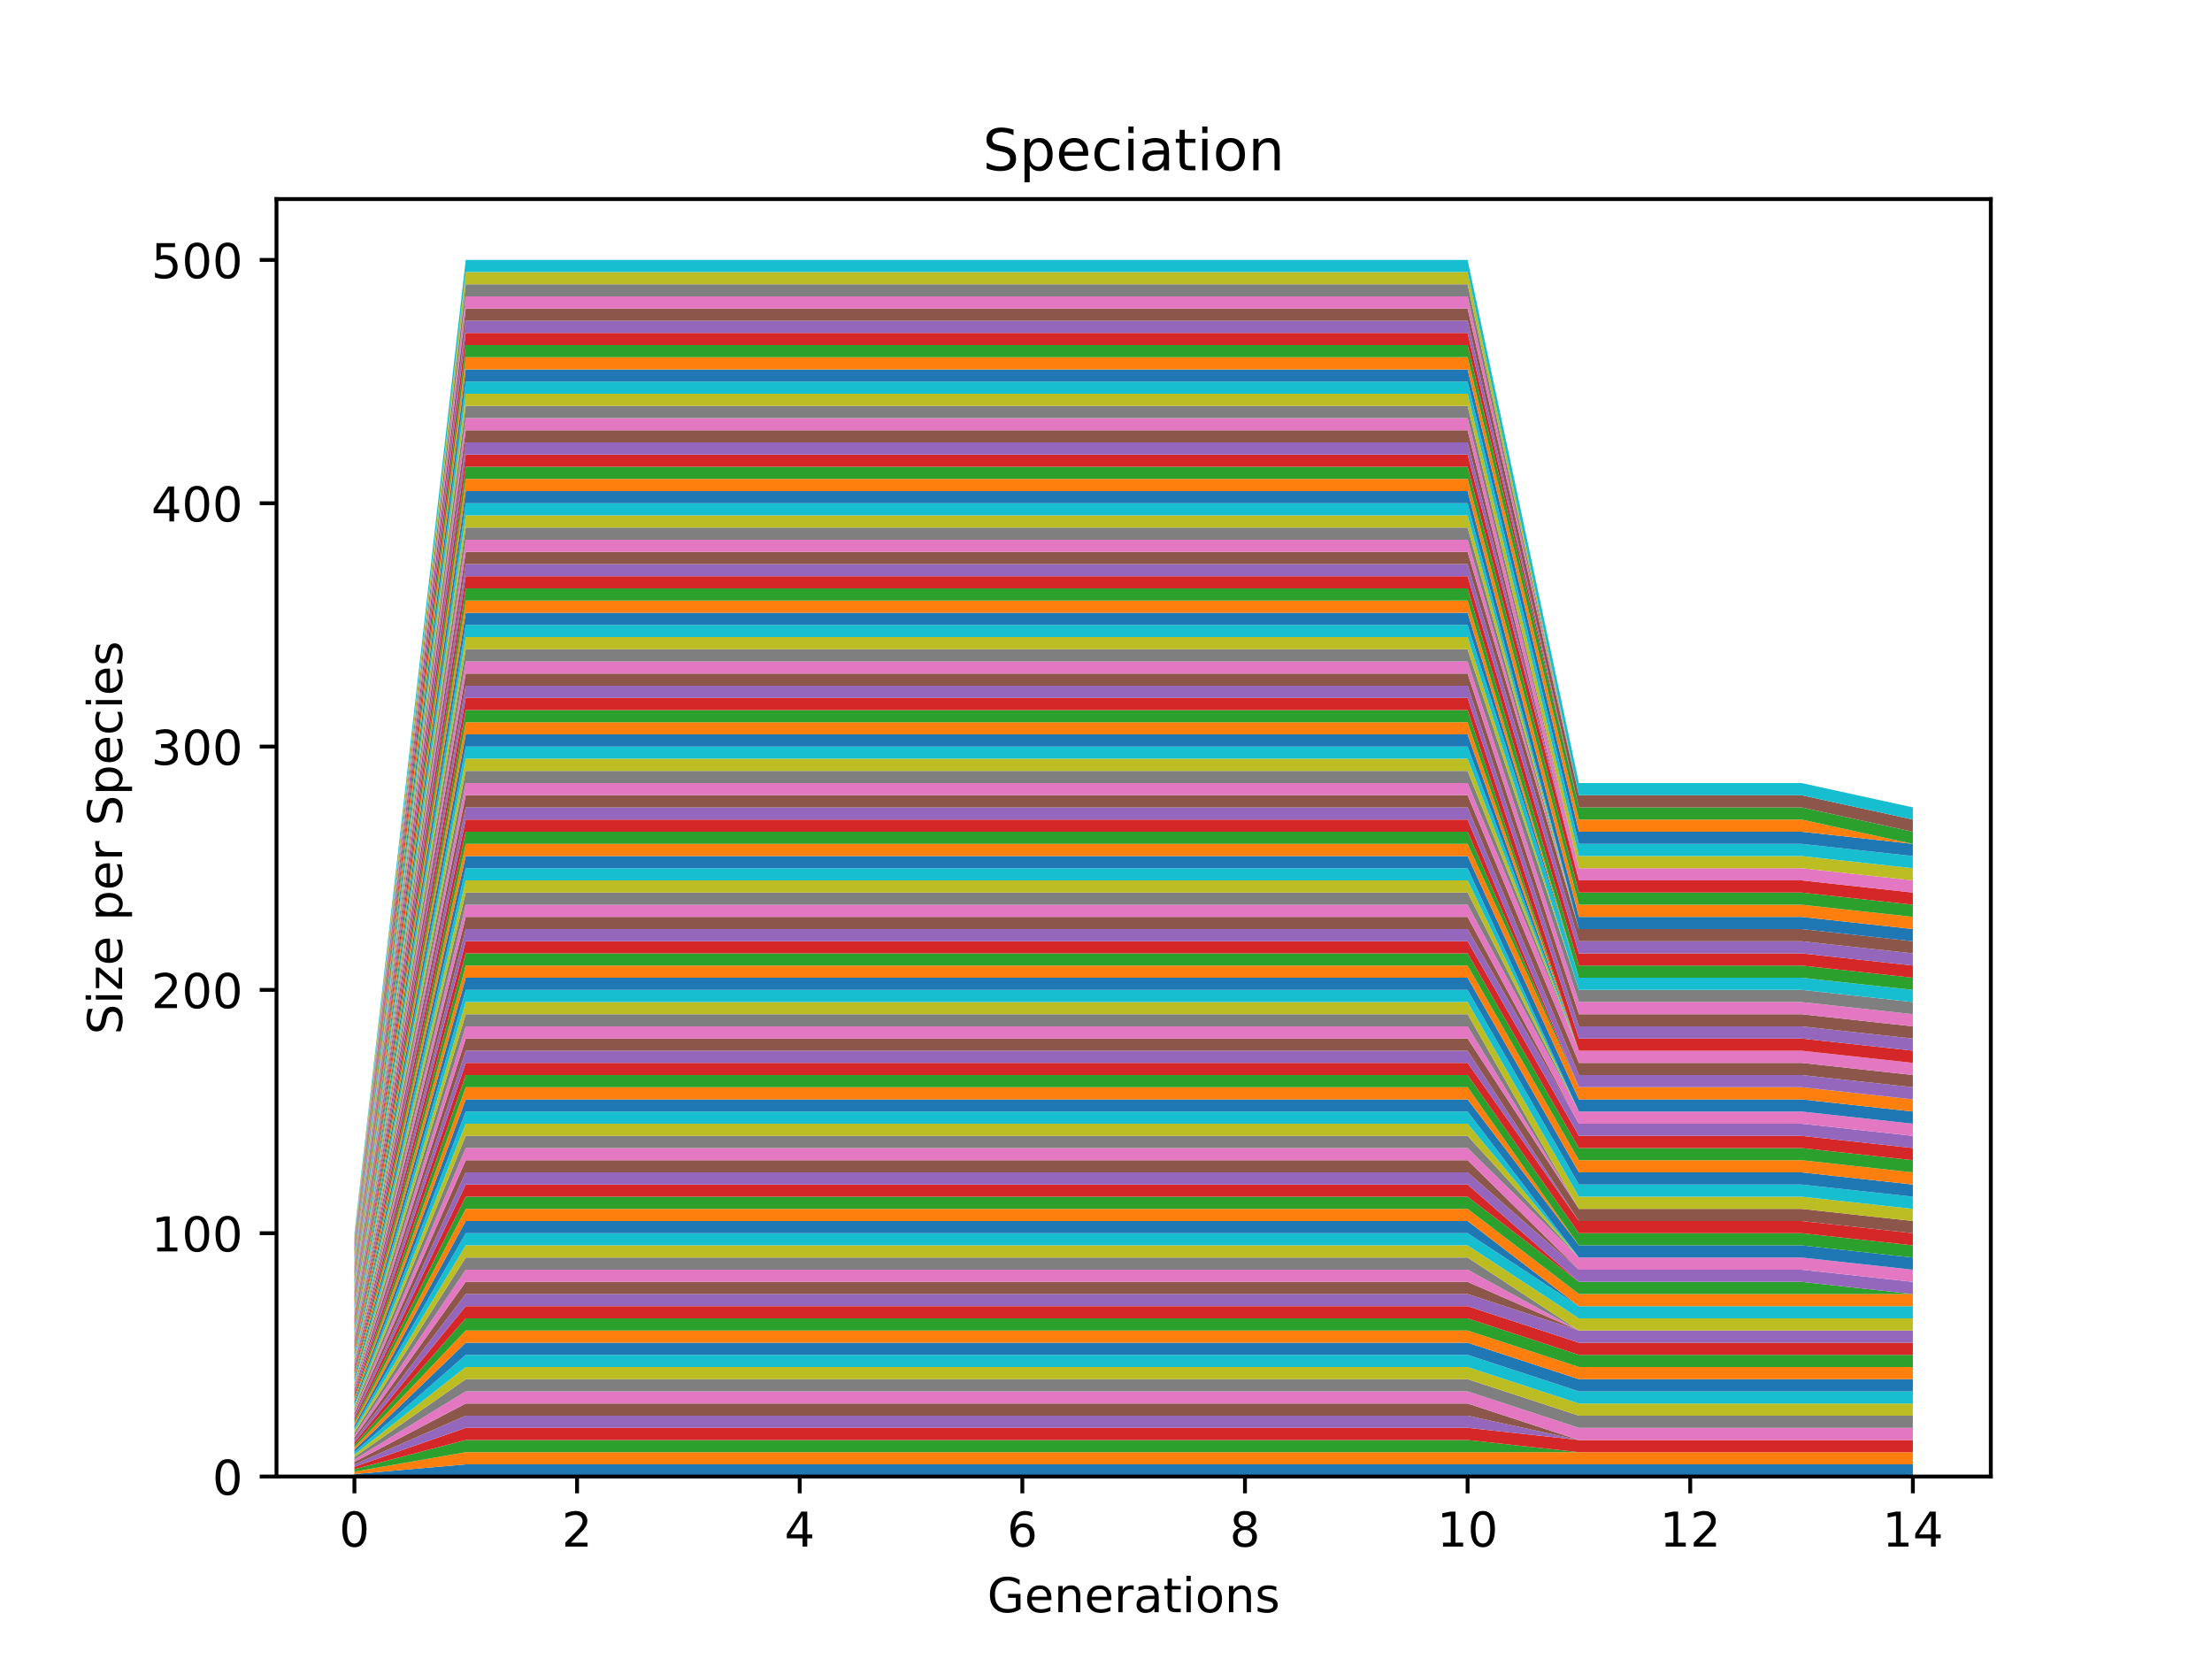 <?xml version="1.0" encoding="utf-8" standalone="no"?>
<!DOCTYPE svg PUBLIC "-//W3C//DTD SVG 1.1//EN"
  "http://www.w3.org/Graphics/SVG/1.1/DTD/svg11.dtd">
<!-- Created with matplotlib (https://matplotlib.org/) -->
<svg height="345.6pt" version="1.1" viewBox="0 0 460.8 345.6" width="460.8pt" xmlns="http://www.w3.org/2000/svg" xmlns:xlink="http://www.w3.org/1999/xlink">
 <defs>
  <style type="text/css">*{stroke-linecap:butt;stroke-linejoin:round;}</style>
 </defs>
 <g id="figure_1">
  <g id="patch_1">
   <path d="M 0 345.6 
L 460.8 345.6 
L 460.8 0 
L 0 0 
z
" style="fill:#ffffff;"/>
  </g>
  <g id="axes_1">
   <g id="patch_2">
    <path d="M 57.6 307.584 
L 414.72 307.584 
L 414.72 41.472 
L 57.6 41.472 
z
" style="fill:#ffffff;"/>
   </g>
   <g id="PolyCollection_1">
    <path clip-path="url(#p857c45ea6b)" d="M 73.833 307.077 
L 73.833 307.584 
L 97.022 307.584 
L 120.212 307.584 
L 143.402 307.584 
L 166.591 307.584 
L 189.781 307.584 
L 212.97 307.584 
L 236.16 307.584 
L 259.35 307.584 
L 282.539 307.584 
L 305.729 307.584 
L 328.918 307.584 
L 352.108 307.584 
L 375.298 307.584 
L 398.487 307.584 
L 398.487 305.05 
L 398.487 305.05 
L 375.298 305.05 
L 352.108 305.05 
L 328.918 305.05 
L 305.729 305.05 
L 282.539 305.05 
L 259.35 305.05 
L 236.16 305.05 
L 212.97 305.05 
L 189.781 305.05 
L 166.591 305.05 
L 143.402 305.05 
L 120.212 305.05 
L 97.022 305.05 
L 73.833 307.077 
z
" style="fill:#1f77b4;"/>
   </g>
   <g id="PolyCollection_2">
    <path clip-path="url(#p857c45ea6b)" d="M 73.833 306.57 
L 73.833 307.077 
L 97.022 305.05 
L 120.212 305.05 
L 143.402 305.05 
L 166.591 305.05 
L 189.781 305.05 
L 212.97 305.05 
L 236.16 305.05 
L 259.35 305.05 
L 282.539 305.05 
L 305.729 305.05 
L 328.918 305.05 
L 352.108 305.05 
L 375.298 305.05 
L 398.487 305.05 
L 398.487 302.515 
L 398.487 302.515 
L 375.298 302.515 
L 352.108 302.515 
L 328.918 302.515 
L 305.729 302.515 
L 282.539 302.515 
L 259.35 302.515 
L 236.16 302.515 
L 212.97 302.515 
L 189.781 302.515 
L 166.591 302.515 
L 143.402 302.515 
L 120.212 302.515 
L 97.022 302.515 
L 73.833 306.57 
z
" style="fill:#ff7f0e;"/>
   </g>
   <g id="PolyCollection_3">
    <path clip-path="url(#p857c45ea6b)" d="M 73.833 306.063 
L 73.833 306.57 
L 97.022 302.515 
L 120.212 302.515 
L 143.402 302.515 
L 166.591 302.515 
L 189.781 302.515 
L 212.97 302.515 
L 236.16 302.515 
L 259.35 302.515 
L 282.539 302.515 
L 305.729 302.515 
L 328.918 302.515 
L 352.108 302.515 
L 375.298 302.515 
L 398.487 302.515 
L 398.487 302.515 
L 398.487 302.515 
L 375.298 302.515 
L 352.108 302.515 
L 328.918 302.515 
L 305.729 299.981 
L 282.539 299.981 
L 259.35 299.981 
L 236.16 299.981 
L 212.97 299.981 
L 189.781 299.981 
L 166.591 299.981 
L 143.402 299.981 
L 120.212 299.981 
L 97.022 299.981 
L 73.833 306.063 
z
" style="fill:#2ca02c;"/>
   </g>
   <g id="PolyCollection_4">
    <path clip-path="url(#p857c45ea6b)" d="M 73.833 305.556 
L 73.833 306.063 
L 97.022 299.981 
L 120.212 299.981 
L 143.402 299.981 
L 166.591 299.981 
L 189.781 299.981 
L 212.97 299.981 
L 236.16 299.981 
L 259.35 299.981 
L 282.539 299.981 
L 305.729 299.981 
L 328.918 302.515 
L 352.108 302.515 
L 375.298 302.515 
L 398.487 302.515 
L 398.487 299.981 
L 398.487 299.981 
L 375.298 299.981 
L 352.108 299.981 
L 328.918 299.981 
L 305.729 297.446 
L 282.539 297.446 
L 259.35 297.446 
L 236.16 297.446 
L 212.97 297.446 
L 189.781 297.446 
L 166.591 297.446 
L 143.402 297.446 
L 120.212 297.446 
L 97.022 297.446 
L 73.833 305.556 
z
" style="fill:#d62728;"/>
   </g>
   <g id="PolyCollection_5">
    <path clip-path="url(#p857c45ea6b)" d="M 73.833 305.05 
L 73.833 305.556 
L 97.022 297.446 
L 120.212 297.446 
L 143.402 297.446 
L 166.591 297.446 
L 189.781 297.446 
L 212.97 297.446 
L 236.16 297.446 
L 259.35 297.446 
L 282.539 297.446 
L 305.729 297.446 
L 328.918 299.981 
L 352.108 299.981 
L 375.298 299.981 
L 398.487 299.981 
L 398.487 299.981 
L 398.487 299.981 
L 375.298 299.981 
L 352.108 299.981 
L 328.918 299.981 
L 305.729 294.912 
L 282.539 294.912 
L 259.35 294.912 
L 236.16 294.912 
L 212.97 294.912 
L 189.781 294.912 
L 166.591 294.912 
L 143.402 294.912 
L 120.212 294.912 
L 97.022 294.912 
L 73.833 305.05 
z
" style="fill:#9467bd;"/>
   </g>
   <g id="PolyCollection_6">
    <path clip-path="url(#p857c45ea6b)" d="M 73.833 304.543 
L 73.833 305.05 
L 97.022 294.912 
L 120.212 294.912 
L 143.402 294.912 
L 166.591 294.912 
L 189.781 294.912 
L 212.97 294.912 
L 236.16 294.912 
L 259.35 294.912 
L 282.539 294.912 
L 305.729 294.912 
L 328.918 299.981 
L 352.108 299.981 
L 375.298 299.981 
L 398.487 299.981 
L 398.487 299.981 
L 398.487 299.981 
L 375.298 299.981 
L 352.108 299.981 
L 328.918 299.981 
L 305.729 292.378 
L 282.539 292.378 
L 259.35 292.378 
L 236.16 292.378 
L 212.97 292.378 
L 189.781 292.378 
L 166.591 292.378 
L 143.402 292.378 
L 120.212 292.378 
L 97.022 292.378 
L 73.833 304.543 
z
" style="fill:#8c564b;"/>
   </g>
   <g id="PolyCollection_7">
    <path clip-path="url(#p857c45ea6b)" d="M 73.833 304.036 
L 73.833 304.543 
L 97.022 292.378 
L 120.212 292.378 
L 143.402 292.378 
L 166.591 292.378 
L 189.781 292.378 
L 212.97 292.378 
L 236.16 292.378 
L 259.35 292.378 
L 282.539 292.378 
L 305.729 292.378 
L 328.918 299.981 
L 352.108 299.981 
L 375.298 299.981 
L 398.487 299.981 
L 398.487 297.446 
L 398.487 297.446 
L 375.298 297.446 
L 352.108 297.446 
L 328.918 297.446 
L 305.729 289.843 
L 282.539 289.843 
L 259.35 289.843 
L 236.16 289.843 
L 212.97 289.843 
L 189.781 289.843 
L 166.591 289.843 
L 143.402 289.843 
L 120.212 289.843 
L 97.022 289.843 
L 73.833 304.036 
z
" style="fill:#e377c2;"/>
   </g>
   <g id="PolyCollection_8">
    <path clip-path="url(#p857c45ea6b)" d="M 73.833 303.529 
L 73.833 304.036 
L 97.022 289.843 
L 120.212 289.843 
L 143.402 289.843 
L 166.591 289.843 
L 189.781 289.843 
L 212.97 289.843 
L 236.16 289.843 
L 259.35 289.843 
L 282.539 289.843 
L 305.729 289.843 
L 328.918 297.446 
L 352.108 297.446 
L 375.298 297.446 
L 398.487 297.446 
L 398.487 294.912 
L 398.487 294.912 
L 375.298 294.912 
L 352.108 294.912 
L 328.918 294.912 
L 305.729 287.309 
L 282.539 287.309 
L 259.35 287.309 
L 236.16 287.309 
L 212.97 287.309 
L 189.781 287.309 
L 166.591 287.309 
L 143.402 287.309 
L 120.212 287.309 
L 97.022 287.309 
L 73.833 303.529 
z
" style="fill:#7f7f7f;"/>
   </g>
   <g id="PolyCollection_9">
    <path clip-path="url(#p857c45ea6b)" d="M 73.833 303.022 
L 73.833 303.529 
L 97.022 287.309 
L 120.212 287.309 
L 143.402 287.309 
L 166.591 287.309 
L 189.781 287.309 
L 212.97 287.309 
L 236.16 287.309 
L 259.35 287.309 
L 282.539 287.309 
L 305.729 287.309 
L 328.918 294.912 
L 352.108 294.912 
L 375.298 294.912 
L 398.487 294.912 
L 398.487 292.378 
L 398.487 292.378 
L 375.298 292.378 
L 352.108 292.378 
L 328.918 292.378 
L 305.729 284.774 
L 282.539 284.774 
L 259.35 284.774 
L 236.16 284.774 
L 212.97 284.774 
L 189.781 284.774 
L 166.591 284.774 
L 143.402 284.774 
L 120.212 284.774 
L 97.022 284.774 
L 73.833 303.022 
z
" style="fill:#bcbd22;"/>
   </g>
   <g id="PolyCollection_10">
    <path clip-path="url(#p857c45ea6b)" d="M 73.833 302.515 
L 73.833 303.022 
L 97.022 284.774 
L 120.212 284.774 
L 143.402 284.774 
L 166.591 284.774 
L 189.781 284.774 
L 212.97 284.774 
L 236.16 284.774 
L 259.35 284.774 
L 282.539 284.774 
L 305.729 284.774 
L 328.918 292.378 
L 352.108 292.378 
L 375.298 292.378 
L 398.487 292.378 
L 398.487 289.843 
L 398.487 289.843 
L 375.298 289.843 
L 352.108 289.843 
L 328.918 289.843 
L 305.729 282.24 
L 282.539 282.24 
L 259.35 282.24 
L 236.16 282.24 
L 212.97 282.24 
L 189.781 282.24 
L 166.591 282.24 
L 143.402 282.24 
L 120.212 282.24 
L 97.022 282.24 
L 73.833 302.515 
z
" style="fill:#17becf;"/>
   </g>
   <g id="PolyCollection_11">
    <path clip-path="url(#p857c45ea6b)" d="M 73.833 302.008 
L 73.833 302.515 
L 97.022 282.24 
L 120.212 282.24 
L 143.402 282.24 
L 166.591 282.24 
L 189.781 282.24 
L 212.97 282.24 
L 236.16 282.24 
L 259.35 282.24 
L 282.539 282.24 
L 305.729 282.24 
L 328.918 289.843 
L 352.108 289.843 
L 375.298 289.843 
L 398.487 289.843 
L 398.487 287.309 
L 398.487 287.309 
L 375.298 287.309 
L 352.108 287.309 
L 328.918 287.309 
L 305.729 279.706 
L 282.539 279.706 
L 259.35 279.706 
L 236.16 279.706 
L 212.97 279.706 
L 189.781 279.706 
L 166.591 279.706 
L 143.402 279.706 
L 120.212 279.706 
L 97.022 279.706 
L 73.833 302.008 
z
" style="fill:#1f77b4;"/>
   </g>
   <g id="PolyCollection_12">
    <path clip-path="url(#p857c45ea6b)" d="M 73.833 301.501 
L 73.833 302.008 
L 97.022 279.706 
L 120.212 279.706 
L 143.402 279.706 
L 166.591 279.706 
L 189.781 279.706 
L 212.97 279.706 
L 236.16 279.706 
L 259.35 279.706 
L 282.539 279.706 
L 305.729 279.706 
L 328.918 287.309 
L 352.108 287.309 
L 375.298 287.309 
L 398.487 287.309 
L 398.487 284.774 
L 398.487 284.774 
L 375.298 284.774 
L 352.108 284.774 
L 328.918 284.774 
L 305.729 277.171 
L 282.539 277.171 
L 259.35 277.171 
L 236.16 277.171 
L 212.97 277.171 
L 189.781 277.171 
L 166.591 277.171 
L 143.402 277.171 
L 120.212 277.171 
L 97.022 277.171 
L 73.833 301.501 
z
" style="fill:#ff7f0e;"/>
   </g>
   <g id="PolyCollection_13">
    <path clip-path="url(#p857c45ea6b)" d="M 73.833 300.995 
L 73.833 301.501 
L 97.022 277.171 
L 120.212 277.171 
L 143.402 277.171 
L 166.591 277.171 
L 189.781 277.171 
L 212.97 277.171 
L 236.16 277.171 
L 259.35 277.171 
L 282.539 277.171 
L 305.729 277.171 
L 328.918 284.774 
L 352.108 284.774 
L 375.298 284.774 
L 398.487 284.774 
L 398.487 282.24 
L 398.487 282.24 
L 375.298 282.24 
L 352.108 282.24 
L 328.918 282.24 
L 305.729 274.637 
L 282.539 274.637 
L 259.35 274.637 
L 236.16 274.637 
L 212.97 274.637 
L 189.781 274.637 
L 166.591 274.637 
L 143.402 274.637 
L 120.212 274.637 
L 97.022 274.637 
L 73.833 300.995 
z
" style="fill:#2ca02c;"/>
   </g>
   <g id="PolyCollection_14">
    <path clip-path="url(#p857c45ea6b)" d="M 73.833 300.488 
L 73.833 300.995 
L 97.022 274.637 
L 120.212 274.637 
L 143.402 274.637 
L 166.591 274.637 
L 189.781 274.637 
L 212.97 274.637 
L 236.16 274.637 
L 259.35 274.637 
L 282.539 274.637 
L 305.729 274.637 
L 328.918 282.24 
L 352.108 282.24 
L 375.298 282.24 
L 398.487 282.24 
L 398.487 279.706 
L 398.487 279.706 
L 375.298 279.706 
L 352.108 279.706 
L 328.918 279.706 
L 305.729 272.102 
L 282.539 272.102 
L 259.35 272.102 
L 236.16 272.102 
L 212.97 272.102 
L 189.781 272.102 
L 166.591 272.102 
L 143.402 272.102 
L 120.212 272.102 
L 97.022 272.102 
L 73.833 300.488 
z
" style="fill:#d62728;"/>
   </g>
   <g id="PolyCollection_15">
    <path clip-path="url(#p857c45ea6b)" d="M 73.833 299.981 
L 73.833 300.488 
L 97.022 272.102 
L 120.212 272.102 
L 143.402 272.102 
L 166.591 272.102 
L 189.781 272.102 
L 212.97 272.102 
L 236.16 272.102 
L 259.35 272.102 
L 282.539 272.102 
L 305.729 272.102 
L 328.918 279.706 
L 352.108 279.706 
L 375.298 279.706 
L 398.487 279.706 
L 398.487 277.171 
L 398.487 277.171 
L 375.298 277.171 
L 352.108 277.171 
L 328.918 277.171 
L 305.729 269.568 
L 282.539 269.568 
L 259.35 269.568 
L 236.16 269.568 
L 212.97 269.568 
L 189.781 269.568 
L 166.591 269.568 
L 143.402 269.568 
L 120.212 269.568 
L 97.022 269.568 
L 73.833 299.981 
z
" style="fill:#9467bd;"/>
   </g>
   <g id="PolyCollection_16">
    <path clip-path="url(#p857c45ea6b)" d="M 73.833 299.474 
L 73.833 299.981 
L 97.022 269.568 
L 120.212 269.568 
L 143.402 269.568 
L 166.591 269.568 
L 189.781 269.568 
L 212.97 269.568 
L 236.16 269.568 
L 259.35 269.568 
L 282.539 269.568 
L 305.729 269.568 
L 328.918 277.171 
L 352.108 277.171 
L 375.298 277.171 
L 398.487 277.171 
L 398.487 277.171 
L 398.487 277.171 
L 375.298 277.171 
L 352.108 277.171 
L 328.918 277.171 
L 305.729 267.034 
L 282.539 267.034 
L 259.35 267.034 
L 236.16 267.034 
L 212.97 267.034 
L 189.781 267.034 
L 166.591 267.034 
L 143.402 267.034 
L 120.212 267.034 
L 97.022 267.034 
L 73.833 299.474 
z
" style="fill:#8c564b;"/>
   </g>
   <g id="PolyCollection_17">
    <path clip-path="url(#p857c45ea6b)" d="M 73.833 298.967 
L 73.833 299.474 
L 97.022 267.034 
L 120.212 267.034 
L 143.402 267.034 
L 166.591 267.034 
L 189.781 267.034 
L 212.97 267.034 
L 236.16 267.034 
L 259.35 267.034 
L 282.539 267.034 
L 305.729 267.034 
L 328.918 277.171 
L 352.108 277.171 
L 375.298 277.171 
L 398.487 277.171 
L 398.487 277.171 
L 398.487 277.171 
L 375.298 277.171 
L 352.108 277.171 
L 328.918 277.171 
L 305.729 264.499 
L 282.539 264.499 
L 259.35 264.499 
L 236.16 264.499 
L 212.97 264.499 
L 189.781 264.499 
L 166.591 264.499 
L 143.402 264.499 
L 120.212 264.499 
L 97.022 264.499 
L 73.833 298.967 
z
" style="fill:#e377c2;"/>
   </g>
   <g id="PolyCollection_18">
    <path clip-path="url(#p857c45ea6b)" d="M 73.833 298.46 
L 73.833 298.967 
L 97.022 264.499 
L 120.212 264.499 
L 143.402 264.499 
L 166.591 264.499 
L 189.781 264.499 
L 212.97 264.499 
L 236.16 264.499 
L 259.35 264.499 
L 282.539 264.499 
L 305.729 264.499 
L 328.918 277.171 
L 352.108 277.171 
L 375.298 277.171 
L 398.487 277.171 
L 398.487 277.171 
L 398.487 277.171 
L 375.298 277.171 
L 352.108 277.171 
L 328.918 277.171 
L 305.729 261.965 
L 282.539 261.965 
L 259.35 261.965 
L 236.16 261.965 
L 212.97 261.965 
L 189.781 261.965 
L 166.591 261.965 
L 143.402 261.965 
L 120.212 261.965 
L 97.022 261.965 
L 73.833 298.46 
z
" style="fill:#7f7f7f;"/>
   </g>
   <g id="PolyCollection_19">
    <path clip-path="url(#p857c45ea6b)" d="M 73.833 297.953 
L 73.833 298.46 
L 97.022 261.965 
L 120.212 261.965 
L 143.402 261.965 
L 166.591 261.965 
L 189.781 261.965 
L 212.97 261.965 
L 236.16 261.965 
L 259.35 261.965 
L 282.539 261.965 
L 305.729 261.965 
L 328.918 277.171 
L 352.108 277.171 
L 375.298 277.171 
L 398.487 277.171 
L 398.487 274.637 
L 398.487 274.637 
L 375.298 274.637 
L 352.108 274.637 
L 328.918 274.637 
L 305.729 259.43 
L 282.539 259.43 
L 259.35 259.43 
L 236.16 259.43 
L 212.97 259.43 
L 189.781 259.43 
L 166.591 259.43 
L 143.402 259.43 
L 120.212 259.43 
L 97.022 259.43 
L 73.833 297.953 
z
" style="fill:#bcbd22;"/>
   </g>
   <g id="PolyCollection_20">
    <path clip-path="url(#p857c45ea6b)" d="M 73.833 297.446 
L 73.833 297.953 
L 97.022 259.43 
L 120.212 259.43 
L 143.402 259.43 
L 166.591 259.43 
L 189.781 259.43 
L 212.97 259.43 
L 236.16 259.43 
L 259.35 259.43 
L 282.539 259.43 
L 305.729 259.43 
L 328.918 274.637 
L 352.108 274.637 
L 375.298 274.637 
L 398.487 274.637 
L 398.487 272.102 
L 398.487 272.102 
L 375.298 272.102 
L 352.108 272.102 
L 328.918 272.102 
L 305.729 256.896 
L 282.539 256.896 
L 259.35 256.896 
L 236.16 256.896 
L 212.97 256.896 
L 189.781 256.896 
L 166.591 256.896 
L 143.402 256.896 
L 120.212 256.896 
L 97.022 256.896 
L 73.833 297.446 
z
" style="fill:#17becf;"/>
   </g>
   <g id="PolyCollection_21">
    <path clip-path="url(#p857c45ea6b)" d="M 73.833 296.94 
L 73.833 297.446 
L 97.022 256.896 
L 120.212 256.896 
L 143.402 256.896 
L 166.591 256.896 
L 189.781 256.896 
L 212.97 256.896 
L 236.16 256.896 
L 259.35 256.896 
L 282.539 256.896 
L 305.729 256.896 
L 328.918 272.102 
L 352.108 272.102 
L 375.298 272.102 
L 398.487 272.102 
L 398.487 272.102 
L 398.487 272.102 
L 375.298 272.102 
L 352.108 272.102 
L 328.918 272.102 
L 305.729 254.362 
L 282.539 254.362 
L 259.35 254.362 
L 236.16 254.362 
L 212.97 254.362 
L 189.781 254.362 
L 166.591 254.362 
L 143.402 254.362 
L 120.212 254.362 
L 97.022 254.362 
L 73.833 296.94 
z
" style="fill:#1f77b4;"/>
   </g>
   <g id="PolyCollection_22">
    <path clip-path="url(#p857c45ea6b)" d="M 73.833 296.433 
L 73.833 296.94 
L 97.022 254.362 
L 120.212 254.362 
L 143.402 254.362 
L 166.591 254.362 
L 189.781 254.362 
L 212.97 254.362 
L 236.16 254.362 
L 259.35 254.362 
L 282.539 254.362 
L 305.729 254.362 
L 328.918 272.102 
L 352.108 272.102 
L 375.298 272.102 
L 398.487 272.102 
L 398.487 269.568 
L 398.487 269.568 
L 375.298 269.568 
L 352.108 269.568 
L 328.918 269.568 
L 305.729 251.827 
L 282.539 251.827 
L 259.35 251.827 
L 236.16 251.827 
L 212.97 251.827 
L 189.781 251.827 
L 166.591 251.827 
L 143.402 251.827 
L 120.212 251.827 
L 97.022 251.827 
L 73.833 296.433 
z
" style="fill:#ff7f0e;"/>
   </g>
   <g id="PolyCollection_23">
    <path clip-path="url(#p857c45ea6b)" d="M 73.833 295.926 
L 73.833 296.433 
L 97.022 251.827 
L 120.212 251.827 
L 143.402 251.827 
L 166.591 251.827 
L 189.781 251.827 
L 212.97 251.827 
L 236.16 251.827 
L 259.35 251.827 
L 282.539 251.827 
L 305.729 251.827 
L 328.918 269.568 
L 352.108 269.568 
L 375.298 269.568 
L 398.487 269.568 
L 398.487 269.568 
L 398.487 269.568 
L 375.298 267.034 
L 352.108 267.034 
L 328.918 267.034 
L 305.729 249.293 
L 282.539 249.293 
L 259.35 249.293 
L 236.16 249.293 
L 212.97 249.293 
L 189.781 249.293 
L 166.591 249.293 
L 143.402 249.293 
L 120.212 249.293 
L 97.022 249.293 
L 73.833 295.926 
z
" style="fill:#2ca02c;"/>
   </g>
   <g id="PolyCollection_24">
    <path clip-path="url(#p857c45ea6b)" d="M 73.833 295.419 
L 73.833 295.926 
L 97.022 249.293 
L 120.212 249.293 
L 143.402 249.293 
L 166.591 249.293 
L 189.781 249.293 
L 212.97 249.293 
L 236.16 249.293 
L 259.35 249.293 
L 282.539 249.293 
L 305.729 249.293 
L 328.918 267.034 
L 352.108 267.034 
L 375.298 267.034 
L 398.487 269.568 
L 398.487 269.568 
L 398.487 269.568 
L 375.298 267.034 
L 352.108 267.034 
L 328.918 267.034 
L 305.729 246.758 
L 282.539 246.758 
L 259.35 246.758 
L 236.16 246.758 
L 212.97 246.758 
L 189.781 246.758 
L 166.591 246.758 
L 143.402 246.758 
L 120.212 246.758 
L 97.022 246.758 
L 73.833 295.419 
z
" style="fill:#d62728;"/>
   </g>
   <g id="PolyCollection_25">
    <path clip-path="url(#p857c45ea6b)" d="M 73.833 294.912 
L 73.833 295.419 
L 97.022 246.758 
L 120.212 246.758 
L 143.402 246.758 
L 166.591 246.758 
L 189.781 246.758 
L 212.97 246.758 
L 236.16 246.758 
L 259.35 246.758 
L 282.539 246.758 
L 305.729 246.758 
L 328.918 267.034 
L 352.108 267.034 
L 375.298 267.034 
L 398.487 269.568 
L 398.487 267.034 
L 398.487 267.034 
L 375.298 264.499 
L 352.108 264.499 
L 328.918 264.499 
L 305.729 244.224 
L 282.539 244.224 
L 259.35 244.224 
L 236.16 244.224 
L 212.97 244.224 
L 189.781 244.224 
L 166.591 244.224 
L 143.402 244.224 
L 120.212 244.224 
L 97.022 244.224 
L 73.833 294.912 
z
" style="fill:#9467bd;"/>
   </g>
   <g id="PolyCollection_26">
    <path clip-path="url(#p857c45ea6b)" d="M 73.833 294.405 
L 73.833 294.912 
L 97.022 244.224 
L 120.212 244.224 
L 143.402 244.224 
L 166.591 244.224 
L 189.781 244.224 
L 212.97 244.224 
L 236.16 244.224 
L 259.35 244.224 
L 282.539 244.224 
L 305.729 244.224 
L 328.918 264.499 
L 352.108 264.499 
L 375.298 264.499 
L 398.487 267.034 
L 398.487 267.034 
L 398.487 267.034 
L 375.298 264.499 
L 352.108 264.499 
L 328.918 264.499 
L 305.729 241.69 
L 282.539 241.69 
L 259.35 241.69 
L 236.16 241.69 
L 212.97 241.69 
L 189.781 241.69 
L 166.591 241.69 
L 143.402 241.69 
L 120.212 241.69 
L 97.022 241.69 
L 73.833 294.405 
z
" style="fill:#8c564b;"/>
   </g>
   <g id="PolyCollection_27">
    <path clip-path="url(#p857c45ea6b)" d="M 73.833 293.898 
L 73.833 294.405 
L 97.022 241.69 
L 120.212 241.69 
L 143.402 241.69 
L 166.591 241.69 
L 189.781 241.69 
L 212.97 241.69 
L 236.16 241.69 
L 259.35 241.69 
L 282.539 241.69 
L 305.729 241.69 
L 328.918 264.499 
L 352.108 264.499 
L 375.298 264.499 
L 398.487 267.034 
L 398.487 264.499 
L 398.487 264.499 
L 375.298 261.965 
L 352.108 261.965 
L 328.918 261.965 
L 305.729 239.155 
L 282.539 239.155 
L 259.35 239.155 
L 236.16 239.155 
L 212.97 239.155 
L 189.781 239.155 
L 166.591 239.155 
L 143.402 239.155 
L 120.212 239.155 
L 97.022 239.155 
L 73.833 293.898 
z
" style="fill:#e377c2;"/>
   </g>
   <g id="PolyCollection_28">
    <path clip-path="url(#p857c45ea6b)" d="M 73.833 293.391 
L 73.833 293.898 
L 97.022 239.155 
L 120.212 239.155 
L 143.402 239.155 
L 166.591 239.155 
L 189.781 239.155 
L 212.97 239.155 
L 236.16 239.155 
L 259.35 239.155 
L 282.539 239.155 
L 305.729 239.155 
L 328.918 261.965 
L 352.108 261.965 
L 375.298 261.965 
L 398.487 264.499 
L 398.487 264.499 
L 398.487 264.499 
L 375.298 261.965 
L 352.108 261.965 
L 328.918 261.965 
L 305.729 236.621 
L 282.539 236.621 
L 259.35 236.621 
L 236.16 236.621 
L 212.97 236.621 
L 189.781 236.621 
L 166.591 236.621 
L 143.402 236.621 
L 120.212 236.621 
L 97.022 236.621 
L 73.833 293.391 
z
" style="fill:#7f7f7f;"/>
   </g>
   <g id="PolyCollection_29">
    <path clip-path="url(#p857c45ea6b)" d="M 73.833 292.884 
L 73.833 293.391 
L 97.022 236.621 
L 120.212 236.621 
L 143.402 236.621 
L 166.591 236.621 
L 189.781 236.621 
L 212.97 236.621 
L 236.16 236.621 
L 259.35 236.621 
L 282.539 236.621 
L 305.729 236.621 
L 328.918 261.965 
L 352.108 261.965 
L 375.298 261.965 
L 398.487 264.499 
L 398.487 264.499 
L 398.487 264.499 
L 375.298 261.965 
L 352.108 261.965 
L 328.918 261.965 
L 305.729 234.086 
L 282.539 234.086 
L 259.35 234.086 
L 236.16 234.086 
L 212.97 234.086 
L 189.781 234.086 
L 166.591 234.086 
L 143.402 234.086 
L 120.212 234.086 
L 97.022 234.086 
L 73.833 292.884 
z
" style="fill:#bcbd22;"/>
   </g>
   <g id="PolyCollection_30">
    <path clip-path="url(#p857c45ea6b)" d="M 73.833 292.378 
L 73.833 292.884 
L 97.022 234.086 
L 120.212 234.086 
L 143.402 234.086 
L 166.591 234.086 
L 189.781 234.086 
L 212.97 234.086 
L 236.16 234.086 
L 259.35 234.086 
L 282.539 234.086 
L 305.729 234.086 
L 328.918 261.965 
L 352.108 261.965 
L 375.298 261.965 
L 398.487 264.499 
L 398.487 264.499 
L 398.487 264.499 
L 375.298 261.965 
L 352.108 261.965 
L 328.918 261.965 
L 305.729 231.552 
L 282.539 231.552 
L 259.35 231.552 
L 236.16 231.552 
L 212.97 231.552 
L 189.781 231.552 
L 166.591 231.552 
L 143.402 231.552 
L 120.212 231.552 
L 97.022 231.552 
L 73.833 292.378 
z
" style="fill:#17becf;"/>
   </g>
   <g id="PolyCollection_31">
    <path clip-path="url(#p857c45ea6b)" d="M 73.833 291.871 
L 73.833 292.378 
L 97.022 231.552 
L 120.212 231.552 
L 143.402 231.552 
L 166.591 231.552 
L 189.781 231.552 
L 212.97 231.552 
L 236.16 231.552 
L 259.35 231.552 
L 282.539 231.552 
L 305.729 231.552 
L 328.918 261.965 
L 352.108 261.965 
L 375.298 261.965 
L 398.487 264.499 
L 398.487 261.965 
L 398.487 261.965 
L 375.298 259.43 
L 352.108 259.43 
L 328.918 259.43 
L 305.729 229.018 
L 282.539 229.018 
L 259.35 229.018 
L 236.16 229.018 
L 212.97 229.018 
L 189.781 229.018 
L 166.591 229.018 
L 143.402 229.018 
L 120.212 229.018 
L 97.022 229.018 
L 73.833 291.871 
z
" style="fill:#1f77b4;"/>
   </g>
   <g id="PolyCollection_32">
    <path clip-path="url(#p857c45ea6b)" d="M 73.833 291.364 
L 73.833 291.871 
L 97.022 229.018 
L 120.212 229.018 
L 143.402 229.018 
L 166.591 229.018 
L 189.781 229.018 
L 212.97 229.018 
L 236.16 229.018 
L 259.35 229.018 
L 282.539 229.018 
L 305.729 229.018 
L 328.918 259.43 
L 352.108 259.43 
L 375.298 259.43 
L 398.487 261.965 
L 398.487 261.965 
L 398.487 261.965 
L 375.298 259.43 
L 352.108 259.43 
L 328.918 259.43 
L 305.729 226.483 
L 282.539 226.483 
L 259.35 226.483 
L 236.16 226.483 
L 212.97 226.483 
L 189.781 226.483 
L 166.591 226.483 
L 143.402 226.483 
L 120.212 226.483 
L 97.022 226.483 
L 73.833 291.364 
z
" style="fill:#ff7f0e;"/>
   </g>
   <g id="PolyCollection_33">
    <path clip-path="url(#p857c45ea6b)" d="M 73.833 290.857 
L 73.833 291.364 
L 97.022 226.483 
L 120.212 226.483 
L 143.402 226.483 
L 166.591 226.483 
L 189.781 226.483 
L 212.97 226.483 
L 236.16 226.483 
L 259.35 226.483 
L 282.539 226.483 
L 305.729 226.483 
L 328.918 259.43 
L 352.108 259.43 
L 375.298 259.43 
L 398.487 261.965 
L 398.487 259.43 
L 398.487 259.43 
L 375.298 256.896 
L 352.108 256.896 
L 328.918 256.896 
L 305.729 223.949 
L 282.539 223.949 
L 259.35 223.949 
L 236.16 223.949 
L 212.97 223.949 
L 189.781 223.949 
L 166.591 223.949 
L 143.402 223.949 
L 120.212 223.949 
L 97.022 223.949 
L 73.833 290.857 
z
" style="fill:#2ca02c;"/>
   </g>
   <g id="PolyCollection_34">
    <path clip-path="url(#p857c45ea6b)" d="M 73.833 290.35 
L 73.833 290.857 
L 97.022 223.949 
L 120.212 223.949 
L 143.402 223.949 
L 166.591 223.949 
L 189.781 223.949 
L 212.97 223.949 
L 236.16 223.949 
L 259.35 223.949 
L 282.539 223.949 
L 305.729 223.949 
L 328.918 256.896 
L 352.108 256.896 
L 375.298 256.896 
L 398.487 259.43 
L 398.487 256.896 
L 398.487 256.896 
L 375.298 254.362 
L 352.108 254.362 
L 328.918 254.362 
L 305.729 221.414 
L 282.539 221.414 
L 259.35 221.414 
L 236.16 221.414 
L 212.97 221.414 
L 189.781 221.414 
L 166.591 221.414 
L 143.402 221.414 
L 120.212 221.414 
L 97.022 221.414 
L 73.833 290.35 
z
" style="fill:#d62728;"/>
   </g>
   <g id="PolyCollection_35">
    <path clip-path="url(#p857c45ea6b)" d="M 73.833 289.843 
L 73.833 290.35 
L 97.022 221.414 
L 120.212 221.414 
L 143.402 221.414 
L 166.591 221.414 
L 189.781 221.414 
L 212.97 221.414 
L 236.16 221.414 
L 259.35 221.414 
L 282.539 221.414 
L 305.729 221.414 
L 328.918 254.362 
L 352.108 254.362 
L 375.298 254.362 
L 398.487 256.896 
L 398.487 256.896 
L 398.487 256.896 
L 375.298 254.362 
L 352.108 254.362 
L 328.918 254.362 
L 305.729 218.88 
L 282.539 218.88 
L 259.35 218.88 
L 236.16 218.88 
L 212.97 218.88 
L 189.781 218.88 
L 166.591 218.88 
L 143.402 218.88 
L 120.212 218.88 
L 97.022 218.88 
L 73.833 289.843 
z
" style="fill:#9467bd;"/>
   </g>
   <g id="PolyCollection_36">
    <path clip-path="url(#p857c45ea6b)" d="M 73.833 289.336 
L 73.833 289.843 
L 97.022 218.88 
L 120.212 218.88 
L 143.402 218.88 
L 166.591 218.88 
L 189.781 218.88 
L 212.97 218.88 
L 236.16 218.88 
L 259.35 218.88 
L 282.539 218.88 
L 305.729 218.88 
L 328.918 254.362 
L 352.108 254.362 
L 375.298 254.362 
L 398.487 256.896 
L 398.487 254.362 
L 398.487 254.362 
L 375.298 251.827 
L 352.108 251.827 
L 328.918 251.827 
L 305.729 216.346 
L 282.539 216.346 
L 259.35 216.346 
L 236.16 216.346 
L 212.97 216.346 
L 189.781 216.346 
L 166.591 216.346 
L 143.402 216.346 
L 120.212 216.346 
L 97.022 216.346 
L 73.833 289.336 
z
" style="fill:#8c564b;"/>
   </g>
   <g id="PolyCollection_37">
    <path clip-path="url(#p857c45ea6b)" d="M 73.833 288.829 
L 73.833 289.336 
L 97.022 216.346 
L 120.212 216.346 
L 143.402 216.346 
L 166.591 216.346 
L 189.781 216.346 
L 212.97 216.346 
L 236.16 216.346 
L 259.35 216.346 
L 282.539 216.346 
L 305.729 216.346 
L 328.918 251.827 
L 352.108 251.827 
L 375.298 251.827 
L 398.487 254.362 
L 398.487 254.362 
L 398.487 254.362 
L 375.298 251.827 
L 352.108 251.827 
L 328.918 251.827 
L 305.729 213.811 
L 282.539 213.811 
L 259.35 213.811 
L 236.16 213.811 
L 212.97 213.811 
L 189.781 213.811 
L 166.591 213.811 
L 143.402 213.811 
L 120.212 213.811 
L 97.022 213.811 
L 73.833 288.829 
z
" style="fill:#e377c2;"/>
   </g>
   <g id="PolyCollection_38">
    <path clip-path="url(#p857c45ea6b)" d="M 73.833 288.323 
L 73.833 288.829 
L 97.022 213.811 
L 120.212 213.811 
L 143.402 213.811 
L 166.591 213.811 
L 189.781 213.811 
L 212.97 213.811 
L 236.16 213.811 
L 259.35 213.811 
L 282.539 213.811 
L 305.729 213.811 
L 328.918 251.827 
L 352.108 251.827 
L 375.298 251.827 
L 398.487 254.362 
L 398.487 254.362 
L 398.487 254.362 
L 375.298 251.827 
L 352.108 251.827 
L 328.918 251.827 
L 305.729 211.277 
L 282.539 211.277 
L 259.35 211.277 
L 236.16 211.277 
L 212.97 211.277 
L 189.781 211.277 
L 166.591 211.277 
L 143.402 211.277 
L 120.212 211.277 
L 97.022 211.277 
L 73.833 288.323 
z
" style="fill:#7f7f7f;"/>
   </g>
   <g id="PolyCollection_39">
    <path clip-path="url(#p857c45ea6b)" d="M 73.833 287.816 
L 73.833 288.323 
L 97.022 211.277 
L 120.212 211.277 
L 143.402 211.277 
L 166.591 211.277 
L 189.781 211.277 
L 212.97 211.277 
L 236.16 211.277 
L 259.35 211.277 
L 282.539 211.277 
L 305.729 211.277 
L 328.918 251.827 
L 352.108 251.827 
L 375.298 251.827 
L 398.487 254.362 
L 398.487 251.827 
L 398.487 251.827 
L 375.298 249.293 
L 352.108 249.293 
L 328.918 249.293 
L 305.729 208.742 
L 282.539 208.742 
L 259.35 208.742 
L 236.16 208.742 
L 212.97 208.742 
L 189.781 208.742 
L 166.591 208.742 
L 143.402 208.742 
L 120.212 208.742 
L 97.022 208.742 
L 73.833 287.816 
z
" style="fill:#bcbd22;"/>
   </g>
   <g id="PolyCollection_40">
    <path clip-path="url(#p857c45ea6b)" d="M 73.833 287.309 
L 73.833 287.816 
L 97.022 208.742 
L 120.212 208.742 
L 143.402 208.742 
L 166.591 208.742 
L 189.781 208.742 
L 212.97 208.742 
L 236.16 208.742 
L 259.35 208.742 
L 282.539 208.742 
L 305.729 208.742 
L 328.918 249.293 
L 352.108 249.293 
L 375.298 249.293 
L 398.487 251.827 
L 398.487 249.293 
L 398.487 249.293 
L 375.298 246.758 
L 352.108 246.758 
L 328.918 246.758 
L 305.729 206.208 
L 282.539 206.208 
L 259.35 206.208 
L 236.16 206.208 
L 212.97 206.208 
L 189.781 206.208 
L 166.591 206.208 
L 143.402 206.208 
L 120.212 206.208 
L 97.022 206.208 
L 73.833 287.309 
z
" style="fill:#17becf;"/>
   </g>
   <g id="PolyCollection_41">
    <path clip-path="url(#p857c45ea6b)" d="M 73.833 286.802 
L 73.833 287.309 
L 97.022 206.208 
L 120.212 206.208 
L 143.402 206.208 
L 166.591 206.208 
L 189.781 206.208 
L 212.97 206.208 
L 236.16 206.208 
L 259.35 206.208 
L 282.539 206.208 
L 305.729 206.208 
L 328.918 246.758 
L 352.108 246.758 
L 375.298 246.758 
L 398.487 249.293 
L 398.487 246.758 
L 398.487 246.758 
L 375.298 244.224 
L 352.108 244.224 
L 328.918 244.224 
L 305.729 203.674 
L 282.539 203.674 
L 259.35 203.674 
L 236.16 203.674 
L 212.97 203.674 
L 189.781 203.674 
L 166.591 203.674 
L 143.402 203.674 
L 120.212 203.674 
L 97.022 203.674 
L 73.833 286.802 
z
" style="fill:#1f77b4;"/>
   </g>
   <g id="PolyCollection_42">
    <path clip-path="url(#p857c45ea6b)" d="M 73.833 286.295 
L 73.833 286.802 
L 97.022 203.674 
L 120.212 203.674 
L 143.402 203.674 
L 166.591 203.674 
L 189.781 203.674 
L 212.97 203.674 
L 236.16 203.674 
L 259.35 203.674 
L 282.539 203.674 
L 305.729 203.674 
L 328.918 244.224 
L 352.108 244.224 
L 375.298 244.224 
L 398.487 246.758 
L 398.487 244.224 
L 398.487 244.224 
L 375.298 241.69 
L 352.108 241.69 
L 328.918 241.69 
L 305.729 201.139 
L 282.539 201.139 
L 259.35 201.139 
L 236.16 201.139 
L 212.97 201.139 
L 189.781 201.139 
L 166.591 201.139 
L 143.402 201.139 
L 120.212 201.139 
L 97.022 201.139 
L 73.833 286.295 
z
" style="fill:#ff7f0e;"/>
   </g>
   <g id="PolyCollection_43">
    <path clip-path="url(#p857c45ea6b)" d="M 73.833 285.788 
L 73.833 286.295 
L 97.022 201.139 
L 120.212 201.139 
L 143.402 201.139 
L 166.591 201.139 
L 189.781 201.139 
L 212.97 201.139 
L 236.16 201.139 
L 259.35 201.139 
L 282.539 201.139 
L 305.729 201.139 
L 328.918 241.69 
L 352.108 241.69 
L 375.298 241.69 
L 398.487 244.224 
L 398.487 241.69 
L 398.487 241.69 
L 375.298 239.155 
L 352.108 239.155 
L 328.918 239.155 
L 305.729 198.605 
L 282.539 198.605 
L 259.35 198.605 
L 236.16 198.605 
L 212.97 198.605 
L 189.781 198.605 
L 166.591 198.605 
L 143.402 198.605 
L 120.212 198.605 
L 97.022 198.605 
L 73.833 285.788 
z
" style="fill:#2ca02c;"/>
   </g>
   <g id="PolyCollection_44">
    <path clip-path="url(#p857c45ea6b)" d="M 73.833 285.281 
L 73.833 285.788 
L 97.022 198.605 
L 120.212 198.605 
L 143.402 198.605 
L 166.591 198.605 
L 189.781 198.605 
L 212.97 198.605 
L 236.16 198.605 
L 259.35 198.605 
L 282.539 198.605 
L 305.729 198.605 
L 328.918 239.155 
L 352.108 239.155 
L 375.298 239.155 
L 398.487 241.69 
L 398.487 239.155 
L 398.487 239.155 
L 375.298 236.621 
L 352.108 236.621 
L 328.918 236.621 
L 305.729 196.07 
L 282.539 196.07 
L 259.35 196.07 
L 236.16 196.07 
L 212.97 196.07 
L 189.781 196.07 
L 166.591 196.07 
L 143.402 196.07 
L 120.212 196.07 
L 97.022 196.07 
L 73.833 285.281 
z
" style="fill:#d62728;"/>
   </g>
   <g id="PolyCollection_45">
    <path clip-path="url(#p857c45ea6b)" d="M 73.833 284.774 
L 73.833 285.281 
L 97.022 196.07 
L 120.212 196.07 
L 143.402 196.07 
L 166.591 196.07 
L 189.781 196.07 
L 212.97 196.07 
L 236.16 196.07 
L 259.35 196.07 
L 282.539 196.07 
L 305.729 196.07 
L 328.918 236.621 
L 352.108 236.621 
L 375.298 236.621 
L 398.487 239.155 
L 398.487 236.621 
L 398.487 236.621 
L 375.298 234.086 
L 352.108 234.086 
L 328.918 234.086 
L 305.729 193.536 
L 282.539 193.536 
L 259.35 193.536 
L 236.16 193.536 
L 212.97 193.536 
L 189.781 193.536 
L 166.591 193.536 
L 143.402 193.536 
L 120.212 193.536 
L 97.022 193.536 
L 73.833 284.774 
z
" style="fill:#9467bd;"/>
   </g>
   <g id="PolyCollection_46">
    <path clip-path="url(#p857c45ea6b)" d="M 73.833 284.268 
L 73.833 284.774 
L 97.022 193.536 
L 120.212 193.536 
L 143.402 193.536 
L 166.591 193.536 
L 189.781 193.536 
L 212.97 193.536 
L 236.16 193.536 
L 259.35 193.536 
L 282.539 193.536 
L 305.729 193.536 
L 328.918 234.086 
L 352.108 234.086 
L 375.298 234.086 
L 398.487 236.621 
L 398.487 236.621 
L 398.487 236.621 
L 375.298 234.086 
L 352.108 234.086 
L 328.918 234.086 
L 305.729 191.002 
L 282.539 191.002 
L 259.35 191.002 
L 236.16 191.002 
L 212.97 191.002 
L 189.781 191.002 
L 166.591 191.002 
L 143.402 191.002 
L 120.212 191.002 
L 97.022 191.002 
L 73.833 284.268 
z
" style="fill:#8c564b;"/>
   </g>
   <g id="PolyCollection_47">
    <path clip-path="url(#p857c45ea6b)" d="M 73.833 283.761 
L 73.833 284.268 
L 97.022 191.002 
L 120.212 191.002 
L 143.402 191.002 
L 166.591 191.002 
L 189.781 191.002 
L 212.97 191.002 
L 236.16 191.002 
L 259.35 191.002 
L 282.539 191.002 
L 305.729 191.002 
L 328.918 234.086 
L 352.108 234.086 
L 375.298 234.086 
L 398.487 236.621 
L 398.487 234.086 
L 398.487 234.086 
L 375.298 231.552 
L 352.108 231.552 
L 328.918 231.552 
L 305.729 188.467 
L 282.539 188.467 
L 259.35 188.467 
L 236.16 188.467 
L 212.97 188.467 
L 189.781 188.467 
L 166.591 188.467 
L 143.402 188.467 
L 120.212 188.467 
L 97.022 188.467 
L 73.833 283.761 
z
" style="fill:#e377c2;"/>
   </g>
   <g id="PolyCollection_48">
    <path clip-path="url(#p857c45ea6b)" d="M 73.833 283.254 
L 73.833 283.761 
L 97.022 188.467 
L 120.212 188.467 
L 143.402 188.467 
L 166.591 188.467 
L 189.781 188.467 
L 212.97 188.467 
L 236.16 188.467 
L 259.35 188.467 
L 282.539 188.467 
L 305.729 188.467 
L 328.918 231.552 
L 352.108 231.552 
L 375.298 231.552 
L 398.487 234.086 
L 398.487 234.086 
L 398.487 234.086 
L 375.298 231.552 
L 352.108 231.552 
L 328.918 231.552 
L 305.729 185.933 
L 282.539 185.933 
L 259.35 185.933 
L 236.16 185.933 
L 212.97 185.933 
L 189.781 185.933 
L 166.591 185.933 
L 143.402 185.933 
L 120.212 185.933 
L 97.022 185.933 
L 73.833 283.254 
z
" style="fill:#7f7f7f;"/>
   </g>
   <g id="PolyCollection_49">
    <path clip-path="url(#p857c45ea6b)" d="M 73.833 282.747 
L 73.833 283.254 
L 97.022 185.933 
L 120.212 185.933 
L 143.402 185.933 
L 166.591 185.933 
L 189.781 185.933 
L 212.97 185.933 
L 236.16 185.933 
L 259.35 185.933 
L 282.539 185.933 
L 305.729 185.933 
L 328.918 231.552 
L 352.108 231.552 
L 375.298 231.552 
L 398.487 234.086 
L 398.487 234.086 
L 398.487 234.086 
L 375.298 231.552 
L 352.108 231.552 
L 328.918 231.552 
L 305.729 183.398 
L 282.539 183.398 
L 259.35 183.398 
L 236.16 183.398 
L 212.97 183.398 
L 189.781 183.398 
L 166.591 183.398 
L 143.402 183.398 
L 120.212 183.398 
L 97.022 183.398 
L 73.833 282.747 
z
" style="fill:#bcbd22;"/>
   </g>
   <g id="PolyCollection_50">
    <path clip-path="url(#p857c45ea6b)" d="M 73.833 282.24 
L 73.833 282.747 
L 97.022 183.398 
L 120.212 183.398 
L 143.402 183.398 
L 166.591 183.398 
L 189.781 183.398 
L 212.97 183.398 
L 236.16 183.398 
L 259.35 183.398 
L 282.539 183.398 
L 305.729 183.398 
L 328.918 231.552 
L 352.108 231.552 
L 375.298 231.552 
L 398.487 234.086 
L 398.487 234.086 
L 398.487 234.086 
L 375.298 231.552 
L 352.108 231.552 
L 328.918 231.552 
L 305.729 180.864 
L 282.539 180.864 
L 259.35 180.864 
L 236.16 180.864 
L 212.97 180.864 
L 189.781 180.864 
L 166.591 180.864 
L 143.402 180.864 
L 120.212 180.864 
L 97.022 180.864 
L 73.833 282.24 
z
" style="fill:#17becf;"/>
   </g>
   <g id="PolyCollection_51">
    <path clip-path="url(#p857c45ea6b)" d="M 73.833 281.733 
L 73.833 282.24 
L 97.022 180.864 
L 120.212 180.864 
L 143.402 180.864 
L 166.591 180.864 
L 189.781 180.864 
L 212.97 180.864 
L 236.16 180.864 
L 259.35 180.864 
L 282.539 180.864 
L 305.729 180.864 
L 328.918 231.552 
L 352.108 231.552 
L 375.298 231.552 
L 398.487 234.086 
L 398.487 231.552 
L 398.487 231.552 
L 375.298 229.018 
L 352.108 229.018 
L 328.918 229.018 
L 305.729 178.33 
L 282.539 178.33 
L 259.35 178.33 
L 236.16 178.33 
L 212.97 178.33 
L 189.781 178.33 
L 166.591 178.33 
L 143.402 178.33 
L 120.212 178.33 
L 97.022 178.33 
L 73.833 281.733 
z
" style="fill:#1f77b4;"/>
   </g>
   <g id="PolyCollection_52">
    <path clip-path="url(#p857c45ea6b)" d="M 73.833 281.226 
L 73.833 281.733 
L 97.022 178.33 
L 120.212 178.33 
L 143.402 178.33 
L 166.591 178.33 
L 189.781 178.33 
L 212.97 178.33 
L 236.16 178.33 
L 259.35 178.33 
L 282.539 178.33 
L 305.729 178.33 
L 328.918 229.018 
L 352.108 229.018 
L 375.298 229.018 
L 398.487 231.552 
L 398.487 229.018 
L 398.487 229.018 
L 375.298 226.483 
L 352.108 226.483 
L 328.918 226.483 
L 305.729 175.795 
L 282.539 175.795 
L 259.35 175.795 
L 236.16 175.795 
L 212.97 175.795 
L 189.781 175.795 
L 166.591 175.795 
L 143.402 175.795 
L 120.212 175.795 
L 97.022 175.795 
L 73.833 281.226 
z
" style="fill:#ff7f0e;"/>
   </g>
   <g id="PolyCollection_53">
    <path clip-path="url(#p857c45ea6b)" d="M 73.833 280.719 
L 73.833 281.226 
L 97.022 175.795 
L 120.212 175.795 
L 143.402 175.795 
L 166.591 175.795 
L 189.781 175.795 
L 212.97 175.795 
L 236.16 175.795 
L 259.35 175.795 
L 282.539 175.795 
L 305.729 175.795 
L 328.918 226.483 
L 352.108 226.483 
L 375.298 226.483 
L 398.487 229.018 
L 398.487 229.018 
L 398.487 229.018 
L 375.298 226.483 
L 352.108 226.483 
L 328.918 226.483 
L 305.729 173.261 
L 282.539 173.261 
L 259.35 173.261 
L 236.16 173.261 
L 212.97 173.261 
L 189.781 173.261 
L 166.591 173.261 
L 143.402 173.261 
L 120.212 173.261 
L 97.022 173.261 
L 73.833 280.719 
z
" style="fill:#2ca02c;"/>
   </g>
   <g id="PolyCollection_54">
    <path clip-path="url(#p857c45ea6b)" d="M 73.833 280.212 
L 73.833 280.719 
L 97.022 173.261 
L 120.212 173.261 
L 143.402 173.261 
L 166.591 173.261 
L 189.781 173.261 
L 212.97 173.261 
L 236.16 173.261 
L 259.35 173.261 
L 282.539 173.261 
L 305.729 173.261 
L 328.918 226.483 
L 352.108 226.483 
L 375.298 226.483 
L 398.487 229.018 
L 398.487 229.018 
L 398.487 229.018 
L 375.298 226.483 
L 352.108 226.483 
L 328.918 226.483 
L 305.729 170.726 
L 282.539 170.726 
L 259.35 170.726 
L 236.16 170.726 
L 212.97 170.726 
L 189.781 170.726 
L 166.591 170.726 
L 143.402 170.726 
L 120.212 170.726 
L 97.022 170.726 
L 73.833 280.212 
z
" style="fill:#d62728;"/>
   </g>
   <g id="PolyCollection_55">
    <path clip-path="url(#p857c45ea6b)" d="M 73.833 279.706 
L 73.833 280.212 
L 97.022 170.726 
L 120.212 170.726 
L 143.402 170.726 
L 166.591 170.726 
L 189.781 170.726 
L 212.97 170.726 
L 236.16 170.726 
L 259.35 170.726 
L 282.539 170.726 
L 305.729 170.726 
L 328.918 226.483 
L 352.108 226.483 
L 375.298 226.483 
L 398.487 229.018 
L 398.487 226.483 
L 398.487 226.483 
L 375.298 223.949 
L 352.108 223.949 
L 328.918 223.949 
L 305.729 168.192 
L 282.539 168.192 
L 259.35 168.192 
L 236.16 168.192 
L 212.97 168.192 
L 189.781 168.192 
L 166.591 168.192 
L 143.402 168.192 
L 120.212 168.192 
L 97.022 168.192 
L 73.833 279.706 
z
" style="fill:#9467bd;"/>
   </g>
   <g id="PolyCollection_56">
    <path clip-path="url(#p857c45ea6b)" d="M 73.833 279.199 
L 73.833 279.706 
L 97.022 168.192 
L 120.212 168.192 
L 143.402 168.192 
L 166.591 168.192 
L 189.781 168.192 
L 212.97 168.192 
L 236.16 168.192 
L 259.35 168.192 
L 282.539 168.192 
L 305.729 168.192 
L 328.918 223.949 
L 352.108 223.949 
L 375.298 223.949 
L 398.487 226.483 
L 398.487 223.949 
L 398.487 223.949 
L 375.298 221.414 
L 352.108 221.414 
L 328.918 221.414 
L 305.729 165.658 
L 282.539 165.658 
L 259.35 165.658 
L 236.16 165.658 
L 212.97 165.658 
L 189.781 165.658 
L 166.591 165.658 
L 143.402 165.658 
L 120.212 165.658 
L 97.022 165.658 
L 73.833 279.199 
z
" style="fill:#8c564b;"/>
   </g>
   <g id="PolyCollection_57">
    <path clip-path="url(#p857c45ea6b)" d="M 73.833 278.692 
L 73.833 279.199 
L 97.022 165.658 
L 120.212 165.658 
L 143.402 165.658 
L 166.591 165.658 
L 189.781 165.658 
L 212.97 165.658 
L 236.16 165.658 
L 259.35 165.658 
L 282.539 165.658 
L 305.729 165.658 
L 328.918 221.414 
L 352.108 221.414 
L 375.298 221.414 
L 398.487 223.949 
L 398.487 221.414 
L 398.487 221.414 
L 375.298 218.88 
L 352.108 218.88 
L 328.918 218.88 
L 305.729 163.123 
L 282.539 163.123 
L 259.35 163.123 
L 236.16 163.123 
L 212.97 163.123 
L 189.781 163.123 
L 166.591 163.123 
L 143.402 163.123 
L 120.212 163.123 
L 97.022 163.123 
L 73.833 278.692 
z
" style="fill:#e377c2;"/>
   </g>
   <g id="PolyCollection_58">
    <path clip-path="url(#p857c45ea6b)" d="M 73.833 278.185 
L 73.833 278.692 
L 97.022 163.123 
L 120.212 163.123 
L 143.402 163.123 
L 166.591 163.123 
L 189.781 163.123 
L 212.97 163.123 
L 236.16 163.123 
L 259.35 163.123 
L 282.539 163.123 
L 305.729 163.123 
L 328.918 218.88 
L 352.108 218.88 
L 375.298 218.88 
L 398.487 221.414 
L 398.487 221.414 
L 398.487 221.414 
L 375.298 218.88 
L 352.108 218.88 
L 328.918 218.88 
L 305.729 160.589 
L 282.539 160.589 
L 259.35 160.589 
L 236.16 160.589 
L 212.97 160.589 
L 189.781 160.589 
L 166.591 160.589 
L 143.402 160.589 
L 120.212 160.589 
L 97.022 160.589 
L 73.833 278.185 
z
" style="fill:#7f7f7f;"/>
   </g>
   <g id="PolyCollection_59">
    <path clip-path="url(#p857c45ea6b)" d="M 73.833 277.678 
L 73.833 278.185 
L 97.022 160.589 
L 120.212 160.589 
L 143.402 160.589 
L 166.591 160.589 
L 189.781 160.589 
L 212.97 160.589 
L 236.16 160.589 
L 259.35 160.589 
L 282.539 160.589 
L 305.729 160.589 
L 328.918 218.88 
L 352.108 218.88 
L 375.298 218.88 
L 398.487 221.414 
L 398.487 221.414 
L 398.487 221.414 
L 375.298 218.88 
L 352.108 218.88 
L 328.918 218.88 
L 305.729 158.054 
L 282.539 158.054 
L 259.35 158.054 
L 236.16 158.054 
L 212.97 158.054 
L 189.781 158.054 
L 166.591 158.054 
L 143.402 158.054 
L 120.212 158.054 
L 97.022 158.054 
L 73.833 277.678 
z
" style="fill:#bcbd22;"/>
   </g>
   <g id="PolyCollection_60">
    <path clip-path="url(#p857c45ea6b)" d="M 73.833 277.171 
L 73.833 277.678 
L 97.022 158.054 
L 120.212 158.054 
L 143.402 158.054 
L 166.591 158.054 
L 189.781 158.054 
L 212.97 158.054 
L 236.16 158.054 
L 259.35 158.054 
L 282.539 158.054 
L 305.729 158.054 
L 328.918 218.88 
L 352.108 218.88 
L 375.298 218.88 
L 398.487 221.414 
L 398.487 221.414 
L 398.487 221.414 
L 375.298 218.88 
L 352.108 218.88 
L 328.918 218.88 
L 305.729 155.52 
L 282.539 155.52 
L 259.35 155.52 
L 236.16 155.52 
L 212.97 155.52 
L 189.781 155.52 
L 166.591 155.52 
L 143.402 155.52 
L 120.212 155.52 
L 97.022 155.52 
L 73.833 277.171 
z
" style="fill:#17becf;"/>
   </g>
   <g id="PolyCollection_61">
    <path clip-path="url(#p857c45ea6b)" d="M 73.833 276.664 
L 73.833 277.171 
L 97.022 155.52 
L 120.212 155.52 
L 143.402 155.52 
L 166.591 155.52 
L 189.781 155.52 
L 212.97 155.52 
L 236.16 155.52 
L 259.35 155.52 
L 282.539 155.52 
L 305.729 155.52 
L 328.918 218.88 
L 352.108 218.88 
L 375.298 218.88 
L 398.487 221.414 
L 398.487 221.414 
L 398.487 221.414 
L 375.298 218.88 
L 352.108 218.88 
L 328.918 218.88 
L 305.729 152.986 
L 282.539 152.986 
L 259.35 152.986 
L 236.16 152.986 
L 212.97 152.986 
L 189.781 152.986 
L 166.591 152.986 
L 143.402 152.986 
L 120.212 152.986 
L 97.022 152.986 
L 73.833 276.664 
z
" style="fill:#1f77b4;"/>
   </g>
   <g id="PolyCollection_62">
    <path clip-path="url(#p857c45ea6b)" d="M 73.833 276.157 
L 73.833 276.664 
L 97.022 152.986 
L 120.212 152.986 
L 143.402 152.986 
L 166.591 152.986 
L 189.781 152.986 
L 212.97 152.986 
L 236.16 152.986 
L 259.35 152.986 
L 282.539 152.986 
L 305.729 152.986 
L 328.918 218.88 
L 352.108 218.88 
L 375.298 218.88 
L 398.487 221.414 
L 398.487 221.414 
L 398.487 221.414 
L 375.298 218.88 
L 352.108 218.88 
L 328.918 218.88 
L 305.729 150.451 
L 282.539 150.451 
L 259.35 150.451 
L 236.16 150.451 
L 212.97 150.451 
L 189.781 150.451 
L 166.591 150.451 
L 143.402 150.451 
L 120.212 150.451 
L 97.022 150.451 
L 73.833 276.157 
z
" style="fill:#ff7f0e;"/>
   </g>
   <g id="PolyCollection_63">
    <path clip-path="url(#p857c45ea6b)" d="M 73.833 275.651 
L 73.833 276.157 
L 97.022 150.451 
L 120.212 150.451 
L 143.402 150.451 
L 166.591 150.451 
L 189.781 150.451 
L 212.97 150.451 
L 236.16 150.451 
L 259.35 150.451 
L 282.539 150.451 
L 305.729 150.451 
L 328.918 218.88 
L 352.108 218.88 
L 375.298 218.88 
L 398.487 221.414 
L 398.487 221.414 
L 398.487 221.414 
L 375.298 218.88 
L 352.108 218.88 
L 328.918 218.88 
L 305.729 147.917 
L 282.539 147.917 
L 259.35 147.917 
L 236.16 147.917 
L 212.97 147.917 
L 189.781 147.917 
L 166.591 147.917 
L 143.402 147.917 
L 120.212 147.917 
L 97.022 147.917 
L 73.833 275.651 
z
" style="fill:#2ca02c;"/>
   </g>
   <g id="PolyCollection_64">
    <path clip-path="url(#p857c45ea6b)" d="M 73.833 275.144 
L 73.833 275.651 
L 97.022 147.917 
L 120.212 147.917 
L 143.402 147.917 
L 166.591 147.917 
L 189.781 147.917 
L 212.97 147.917 
L 236.16 147.917 
L 259.35 147.917 
L 282.539 147.917 
L 305.729 147.917 
L 328.918 218.88 
L 352.108 218.88 
L 375.298 218.88 
L 398.487 221.414 
L 398.487 218.88 
L 398.487 218.88 
L 375.298 216.346 
L 352.108 216.346 
L 328.918 216.346 
L 305.729 145.382 
L 282.539 145.382 
L 259.35 145.382 
L 236.16 145.382 
L 212.97 145.382 
L 189.781 145.382 
L 166.591 145.382 
L 143.402 145.382 
L 120.212 145.382 
L 97.022 145.382 
L 73.833 275.144 
z
" style="fill:#d62728;"/>
   </g>
   <g id="PolyCollection_65">
    <path clip-path="url(#p857c45ea6b)" d="M 73.833 274.637 
L 73.833 275.144 
L 97.022 145.382 
L 120.212 145.382 
L 143.402 145.382 
L 166.591 145.382 
L 189.781 145.382 
L 212.97 145.382 
L 236.16 145.382 
L 259.35 145.382 
L 282.539 145.382 
L 305.729 145.382 
L 328.918 216.346 
L 352.108 216.346 
L 375.298 216.346 
L 398.487 218.88 
L 398.487 216.346 
L 398.487 216.346 
L 375.298 213.811 
L 352.108 213.811 
L 328.918 213.811 
L 305.729 142.848 
L 282.539 142.848 
L 259.35 142.848 
L 236.16 142.848 
L 212.97 142.848 
L 189.781 142.848 
L 166.591 142.848 
L 143.402 142.848 
L 120.212 142.848 
L 97.022 142.848 
L 73.833 274.637 
z
" style="fill:#9467bd;"/>
   </g>
   <g id="PolyCollection_66">
    <path clip-path="url(#p857c45ea6b)" d="M 73.833 274.13 
L 73.833 274.637 
L 97.022 142.848 
L 120.212 142.848 
L 143.402 142.848 
L 166.591 142.848 
L 189.781 142.848 
L 212.97 142.848 
L 236.16 142.848 
L 259.35 142.848 
L 282.539 142.848 
L 305.729 142.848 
L 328.918 213.811 
L 352.108 213.811 
L 375.298 213.811 
L 398.487 216.346 
L 398.487 213.811 
L 398.487 213.811 
L 375.298 211.277 
L 352.108 211.277 
L 328.918 211.277 
L 305.729 140.314 
L 282.539 140.314 
L 259.35 140.314 
L 236.16 140.314 
L 212.97 140.314 
L 189.781 140.314 
L 166.591 140.314 
L 143.402 140.314 
L 120.212 140.314 
L 97.022 140.314 
L 73.833 274.13 
z
" style="fill:#8c564b;"/>
   </g>
   <g id="PolyCollection_67">
    <path clip-path="url(#p857c45ea6b)" d="M 73.833 273.623 
L 73.833 274.13 
L 97.022 140.314 
L 120.212 140.314 
L 143.402 140.314 
L 166.591 140.314 
L 189.781 140.314 
L 212.97 140.314 
L 236.16 140.314 
L 259.35 140.314 
L 282.539 140.314 
L 305.729 140.314 
L 328.918 211.277 
L 352.108 211.277 
L 375.298 211.277 
L 398.487 213.811 
L 398.487 211.277 
L 398.487 211.277 
L 375.298 208.742 
L 352.108 208.742 
L 328.918 208.742 
L 305.729 137.779 
L 282.539 137.779 
L 259.35 137.779 
L 236.16 137.779 
L 212.97 137.779 
L 189.781 137.779 
L 166.591 137.779 
L 143.402 137.779 
L 120.212 137.779 
L 97.022 137.779 
L 73.833 273.623 
z
" style="fill:#e377c2;"/>
   </g>
   <g id="PolyCollection_68">
    <path clip-path="url(#p857c45ea6b)" d="M 73.833 273.116 
L 73.833 273.623 
L 97.022 137.779 
L 120.212 137.779 
L 143.402 137.779 
L 166.591 137.779 
L 189.781 137.779 
L 212.97 137.779 
L 236.16 137.779 
L 259.35 137.779 
L 282.539 137.779 
L 305.729 137.779 
L 328.918 208.742 
L 352.108 208.742 
L 375.298 208.742 
L 398.487 211.277 
L 398.487 208.742 
L 398.487 208.742 
L 375.298 206.208 
L 352.108 206.208 
L 328.918 206.208 
L 305.729 135.245 
L 282.539 135.245 
L 259.35 135.245 
L 236.16 135.245 
L 212.97 135.245 
L 189.781 135.245 
L 166.591 135.245 
L 143.402 135.245 
L 120.212 135.245 
L 97.022 135.245 
L 73.833 273.116 
z
" style="fill:#7f7f7f;"/>
   </g>
   <g id="PolyCollection_69">
    <path clip-path="url(#p857c45ea6b)" d="M 73.833 272.609 
L 73.833 273.116 
L 97.022 135.245 
L 120.212 135.245 
L 143.402 135.245 
L 166.591 135.245 
L 189.781 135.245 
L 212.97 135.245 
L 236.16 135.245 
L 259.35 135.245 
L 282.539 135.245 
L 305.729 135.245 
L 328.918 206.208 
L 352.108 206.208 
L 375.298 206.208 
L 398.487 208.742 
L 398.487 208.742 
L 398.487 208.742 
L 375.298 206.208 
L 352.108 206.208 
L 328.918 206.208 
L 305.729 132.71 
L 282.539 132.71 
L 259.35 132.71 
L 236.16 132.71 
L 212.97 132.71 
L 189.781 132.71 
L 166.591 132.71 
L 143.402 132.71 
L 120.212 132.71 
L 97.022 132.71 
L 73.833 272.609 
z
" style="fill:#bcbd22;"/>
   </g>
   <g id="PolyCollection_70">
    <path clip-path="url(#p857c45ea6b)" d="M 73.833 272.102 
L 73.833 272.609 
L 97.022 132.71 
L 120.212 132.71 
L 143.402 132.71 
L 166.591 132.71 
L 189.781 132.71 
L 212.97 132.71 
L 236.16 132.71 
L 259.35 132.71 
L 282.539 132.71 
L 305.729 132.71 
L 328.918 206.208 
L 352.108 206.208 
L 375.298 206.208 
L 398.487 208.742 
L 398.487 206.208 
L 398.487 206.208 
L 375.298 203.674 
L 352.108 203.674 
L 328.918 203.674 
L 305.729 130.176 
L 282.539 130.176 
L 259.35 130.176 
L 236.16 130.176 
L 212.97 130.176 
L 189.781 130.176 
L 166.591 130.176 
L 143.402 130.176 
L 120.212 130.176 
L 97.022 130.176 
L 73.833 272.102 
z
" style="fill:#17becf;"/>
   </g>
   <g id="PolyCollection_71">
    <path clip-path="url(#p857c45ea6b)" d="M 73.833 271.596 
L 73.833 272.102 
L 97.022 130.176 
L 120.212 130.176 
L 143.402 130.176 
L 166.591 130.176 
L 189.781 130.176 
L 212.97 130.176 
L 236.16 130.176 
L 259.35 130.176 
L 282.539 130.176 
L 305.729 130.176 
L 328.918 203.674 
L 352.108 203.674 
L 375.298 203.674 
L 398.487 206.208 
L 398.487 206.208 
L 398.487 206.208 
L 375.298 203.674 
L 352.108 203.674 
L 328.918 203.674 
L 305.729 127.642 
L 282.539 127.642 
L 259.35 127.642 
L 236.16 127.642 
L 212.97 127.642 
L 189.781 127.642 
L 166.591 127.642 
L 143.402 127.642 
L 120.212 127.642 
L 97.022 127.642 
L 73.833 271.596 
z
" style="fill:#1f77b4;"/>
   </g>
   <g id="PolyCollection_72">
    <path clip-path="url(#p857c45ea6b)" d="M 73.833 271.089 
L 73.833 271.596 
L 97.022 127.642 
L 120.212 127.642 
L 143.402 127.642 
L 166.591 127.642 
L 189.781 127.642 
L 212.97 127.642 
L 236.16 127.642 
L 259.35 127.642 
L 282.539 127.642 
L 305.729 127.642 
L 328.918 203.674 
L 352.108 203.674 
L 375.298 203.674 
L 398.487 206.208 
L 398.487 206.208 
L 398.487 206.208 
L 375.298 203.674 
L 352.108 203.674 
L 328.918 203.674 
L 305.729 125.107 
L 282.539 125.107 
L 259.35 125.107 
L 236.16 125.107 
L 212.97 125.107 
L 189.781 125.107 
L 166.591 125.107 
L 143.402 125.107 
L 120.212 125.107 
L 97.022 125.107 
L 73.833 271.089 
z
" style="fill:#ff7f0e;"/>
   </g>
   <g id="PolyCollection_73">
    <path clip-path="url(#p857c45ea6b)" d="M 73.833 270.582 
L 73.833 271.089 
L 97.022 125.107 
L 120.212 125.107 
L 143.402 125.107 
L 166.591 125.107 
L 189.781 125.107 
L 212.97 125.107 
L 236.16 125.107 
L 259.35 125.107 
L 282.539 125.107 
L 305.729 125.107 
L 328.918 203.674 
L 352.108 203.674 
L 375.298 203.674 
L 398.487 206.208 
L 398.487 203.674 
L 398.487 203.674 
L 375.298 201.139 
L 352.108 201.139 
L 328.918 201.139 
L 305.729 122.573 
L 282.539 122.573 
L 259.35 122.573 
L 236.16 122.573 
L 212.97 122.573 
L 189.781 122.573 
L 166.591 122.573 
L 143.402 122.573 
L 120.212 122.573 
L 97.022 122.573 
L 73.833 270.582 
z
" style="fill:#2ca02c;"/>
   </g>
   <g id="PolyCollection_74">
    <path clip-path="url(#p857c45ea6b)" d="M 73.833 270.075 
L 73.833 270.582 
L 97.022 122.573 
L 120.212 122.573 
L 143.402 122.573 
L 166.591 122.573 
L 189.781 122.573 
L 212.97 122.573 
L 236.16 122.573 
L 259.35 122.573 
L 282.539 122.573 
L 305.729 122.573 
L 328.918 201.139 
L 352.108 201.139 
L 375.298 201.139 
L 398.487 203.674 
L 398.487 201.139 
L 398.487 201.139 
L 375.298 198.605 
L 352.108 198.605 
L 328.918 198.605 
L 305.729 120.038 
L 282.539 120.038 
L 259.35 120.038 
L 236.16 120.038 
L 212.97 120.038 
L 189.781 120.038 
L 166.591 120.038 
L 143.402 120.038 
L 120.212 120.038 
L 97.022 120.038 
L 73.833 270.075 
z
" style="fill:#d62728;"/>
   </g>
   <g id="PolyCollection_75">
    <path clip-path="url(#p857c45ea6b)" d="M 73.833 269.568 
L 73.833 270.075 
L 97.022 120.038 
L 120.212 120.038 
L 143.402 120.038 
L 166.591 120.038 
L 189.781 120.038 
L 212.97 120.038 
L 236.16 120.038 
L 259.35 120.038 
L 282.539 120.038 
L 305.729 120.038 
L 328.918 198.605 
L 352.108 198.605 
L 375.298 198.605 
L 398.487 201.139 
L 398.487 198.605 
L 398.487 198.605 
L 375.298 196.07 
L 352.108 196.07 
L 328.918 196.07 
L 305.729 117.504 
L 282.539 117.504 
L 259.35 117.504 
L 236.16 117.504 
L 212.97 117.504 
L 189.781 117.504 
L 166.591 117.504 
L 143.402 117.504 
L 120.212 117.504 
L 97.022 117.504 
L 73.833 269.568 
z
" style="fill:#9467bd;"/>
   </g>
   <g id="PolyCollection_76">
    <path clip-path="url(#p857c45ea6b)" d="M 73.833 269.061 
L 73.833 269.568 
L 97.022 117.504 
L 120.212 117.504 
L 143.402 117.504 
L 166.591 117.504 
L 189.781 117.504 
L 212.97 117.504 
L 236.16 117.504 
L 259.35 117.504 
L 282.539 117.504 
L 305.729 117.504 
L 328.918 196.07 
L 352.108 196.07 
L 375.298 196.07 
L 398.487 198.605 
L 398.487 196.07 
L 398.487 196.07 
L 375.298 193.536 
L 352.108 193.536 
L 328.918 193.536 
L 305.729 114.97 
L 282.539 114.97 
L 259.35 114.97 
L 236.16 114.97 
L 212.97 114.97 
L 189.781 114.97 
L 166.591 114.97 
L 143.402 114.97 
L 120.212 114.97 
L 97.022 114.97 
L 73.833 269.061 
z
" style="fill:#8c564b;"/>
   </g>
   <g id="PolyCollection_77">
    <path clip-path="url(#p857c45ea6b)" d="M 73.833 268.554 
L 73.833 269.061 
L 97.022 114.97 
L 120.212 114.97 
L 143.402 114.97 
L 166.591 114.97 
L 189.781 114.97 
L 212.97 114.97 
L 236.16 114.97 
L 259.35 114.97 
L 282.539 114.97 
L 305.729 114.97 
L 328.918 193.536 
L 352.108 193.536 
L 375.298 193.536 
L 398.487 196.07 
L 398.487 196.07 
L 398.487 196.07 
L 375.298 193.536 
L 352.108 193.536 
L 328.918 193.536 
L 305.729 112.435 
L 282.539 112.435 
L 259.35 112.435 
L 236.16 112.435 
L 212.97 112.435 
L 189.781 112.435 
L 166.591 112.435 
L 143.402 112.435 
L 120.212 112.435 
L 97.022 112.435 
L 73.833 268.554 
z
" style="fill:#e377c2;"/>
   </g>
   <g id="PolyCollection_78">
    <path clip-path="url(#p857c45ea6b)" d="M 73.833 268.047 
L 73.833 268.554 
L 97.022 112.435 
L 120.212 112.435 
L 143.402 112.435 
L 166.591 112.435 
L 189.781 112.435 
L 212.97 112.435 
L 236.16 112.435 
L 259.35 112.435 
L 282.539 112.435 
L 305.729 112.435 
L 328.918 193.536 
L 352.108 193.536 
L 375.298 193.536 
L 398.487 196.07 
L 398.487 196.07 
L 398.487 196.07 
L 375.298 193.536 
L 352.108 193.536 
L 328.918 193.536 
L 305.729 109.901 
L 282.539 109.901 
L 259.35 109.901 
L 236.16 109.901 
L 212.97 109.901 
L 189.781 109.901 
L 166.591 109.901 
L 143.402 109.901 
L 120.212 109.901 
L 97.022 109.901 
L 73.833 268.047 
z
" style="fill:#7f7f7f;"/>
   </g>
   <g id="PolyCollection_79">
    <path clip-path="url(#p857c45ea6b)" d="M 73.833 267.54 
L 73.833 268.047 
L 97.022 109.901 
L 120.212 109.901 
L 143.402 109.901 
L 166.591 109.901 
L 189.781 109.901 
L 212.97 109.901 
L 236.16 109.901 
L 259.35 109.901 
L 282.539 109.901 
L 305.729 109.901 
L 328.918 193.536 
L 352.108 193.536 
L 375.298 193.536 
L 398.487 196.07 
L 398.487 196.07 
L 398.487 196.07 
L 375.298 193.536 
L 352.108 193.536 
L 328.918 193.536 
L 305.729 107.366 
L 282.539 107.366 
L 259.35 107.366 
L 236.16 107.366 
L 212.97 107.366 
L 189.781 107.366 
L 166.591 107.366 
L 143.402 107.366 
L 120.212 107.366 
L 97.022 107.366 
L 73.833 267.54 
z
" style="fill:#bcbd22;"/>
   </g>
   <g id="PolyCollection_80">
    <path clip-path="url(#p857c45ea6b)" d="M 73.833 267.034 
L 73.833 267.54 
L 97.022 107.366 
L 120.212 107.366 
L 143.402 107.366 
L 166.591 107.366 
L 189.781 107.366 
L 212.97 107.366 
L 236.16 107.366 
L 259.35 107.366 
L 282.539 107.366 
L 305.729 107.366 
L 328.918 193.536 
L 352.108 193.536 
L 375.298 193.536 
L 398.487 196.07 
L 398.487 196.07 
L 398.487 196.07 
L 375.298 193.536 
L 352.108 193.536 
L 328.918 193.536 
L 305.729 104.832 
L 282.539 104.832 
L 259.35 104.832 
L 236.16 104.832 
L 212.97 104.832 
L 189.781 104.832 
L 166.591 104.832 
L 143.402 104.832 
L 120.212 104.832 
L 97.022 104.832 
L 73.833 267.034 
z
" style="fill:#17becf;"/>
   </g>
   <g id="PolyCollection_81">
    <path clip-path="url(#p857c45ea6b)" d="M 73.833 266.527 
L 73.833 267.034 
L 97.022 104.832 
L 120.212 104.832 
L 143.402 104.832 
L 166.591 104.832 
L 189.781 104.832 
L 212.97 104.832 
L 236.16 104.832 
L 259.35 104.832 
L 282.539 104.832 
L 305.729 104.832 
L 328.918 193.536 
L 352.108 193.536 
L 375.298 193.536 
L 398.487 196.07 
L 398.487 193.536 
L 398.487 193.536 
L 375.298 191.002 
L 352.108 191.002 
L 328.918 191.002 
L 305.729 102.298 
L 282.539 102.298 
L 259.35 102.298 
L 236.16 102.298 
L 212.97 102.298 
L 189.781 102.298 
L 166.591 102.298 
L 143.402 102.298 
L 120.212 102.298 
L 97.022 102.298 
L 73.833 266.527 
z
" style="fill:#1f77b4;"/>
   </g>
   <g id="PolyCollection_82">
    <path clip-path="url(#p857c45ea6b)" d="M 73.833 266.02 
L 73.833 266.527 
L 97.022 102.298 
L 120.212 102.298 
L 143.402 102.298 
L 166.591 102.298 
L 189.781 102.298 
L 212.97 102.298 
L 236.16 102.298 
L 259.35 102.298 
L 282.539 102.298 
L 305.729 102.298 
L 328.918 191.002 
L 352.108 191.002 
L 375.298 191.002 
L 398.487 193.536 
L 398.487 191.002 
L 398.487 191.002 
L 375.298 188.467 
L 352.108 188.467 
L 328.918 188.467 
L 305.729 99.763 
L 282.539 99.763 
L 259.35 99.763 
L 236.16 99.763 
L 212.97 99.763 
L 189.781 99.763 
L 166.591 99.763 
L 143.402 99.763 
L 120.212 99.763 
L 97.022 99.763 
L 73.833 266.02 
z
" style="fill:#ff7f0e;"/>
   </g>
   <g id="PolyCollection_83">
    <path clip-path="url(#p857c45ea6b)" d="M 73.833 265.513 
L 73.833 266.02 
L 97.022 99.763 
L 120.212 99.763 
L 143.402 99.763 
L 166.591 99.763 
L 189.781 99.763 
L 212.97 99.763 
L 236.16 99.763 
L 259.35 99.763 
L 282.539 99.763 
L 305.729 99.763 
L 328.918 188.467 
L 352.108 188.467 
L 375.298 188.467 
L 398.487 191.002 
L 398.487 188.467 
L 398.487 188.467 
L 375.298 185.933 
L 352.108 185.933 
L 328.918 185.933 
L 305.729 97.229 
L 282.539 97.229 
L 259.35 97.229 
L 236.16 97.229 
L 212.97 97.229 
L 189.781 97.229 
L 166.591 97.229 
L 143.402 97.229 
L 120.212 97.229 
L 97.022 97.229 
L 73.833 265.513 
z
" style="fill:#2ca02c;"/>
   </g>
   <g id="PolyCollection_84">
    <path clip-path="url(#p857c45ea6b)" d="M 73.833 265.006 
L 73.833 265.513 
L 97.022 97.229 
L 120.212 97.229 
L 143.402 97.229 
L 166.591 97.229 
L 189.781 97.229 
L 212.97 97.229 
L 236.16 97.229 
L 259.35 97.229 
L 282.539 97.229 
L 305.729 97.229 
L 328.918 185.933 
L 352.108 185.933 
L 375.298 185.933 
L 398.487 188.467 
L 398.487 185.933 
L 398.487 185.933 
L 375.298 183.398 
L 352.108 183.398 
L 328.918 183.398 
L 305.729 94.694 
L 282.539 94.694 
L 259.35 94.694 
L 236.16 94.694 
L 212.97 94.694 
L 189.781 94.694 
L 166.591 94.694 
L 143.402 94.694 
L 120.212 94.694 
L 97.022 94.694 
L 73.833 265.006 
z
" style="fill:#d62728;"/>
   </g>
   <g id="PolyCollection_85">
    <path clip-path="url(#p857c45ea6b)" d="M 73.833 264.499 
L 73.833 265.006 
L 97.022 94.694 
L 120.212 94.694 
L 143.402 94.694 
L 166.591 94.694 
L 189.781 94.694 
L 212.97 94.694 
L 236.16 94.694 
L 259.35 94.694 
L 282.539 94.694 
L 305.729 94.694 
L 328.918 183.398 
L 352.108 183.398 
L 375.298 183.398 
L 398.487 185.933 
L 398.487 185.933 
L 398.487 185.933 
L 375.298 183.398 
L 352.108 183.398 
L 328.918 183.398 
L 305.729 92.16 
L 282.539 92.16 
L 259.35 92.16 
L 236.16 92.16 
L 212.97 92.16 
L 189.781 92.16 
L 166.591 92.16 
L 143.402 92.16 
L 120.212 92.16 
L 97.022 92.16 
L 73.833 264.499 
z
" style="fill:#9467bd;"/>
   </g>
   <g id="PolyCollection_86">
    <path clip-path="url(#p857c45ea6b)" d="M 73.833 263.992 
L 73.833 264.499 
L 97.022 92.16 
L 120.212 92.16 
L 143.402 92.16 
L 166.591 92.16 
L 189.781 92.16 
L 212.97 92.16 
L 236.16 92.16 
L 259.35 92.16 
L 282.539 92.16 
L 305.729 92.16 
L 328.918 183.398 
L 352.108 183.398 
L 375.298 183.398 
L 398.487 185.933 
L 398.487 185.933 
L 398.487 185.933 
L 375.298 183.398 
L 352.108 183.398 
L 328.918 183.398 
L 305.729 89.626 
L 282.539 89.626 
L 259.35 89.626 
L 236.16 89.626 
L 212.97 89.626 
L 189.781 89.626 
L 166.591 89.626 
L 143.402 89.626 
L 120.212 89.626 
L 97.022 89.626 
L 73.833 263.992 
z
" style="fill:#8c564b;"/>
   </g>
   <g id="PolyCollection_87">
    <path clip-path="url(#p857c45ea6b)" d="M 73.833 263.485 
L 73.833 263.992 
L 97.022 89.626 
L 120.212 89.626 
L 143.402 89.626 
L 166.591 89.626 
L 189.781 89.626 
L 212.97 89.626 
L 236.16 89.626 
L 259.35 89.626 
L 282.539 89.626 
L 305.729 89.626 
L 328.918 183.398 
L 352.108 183.398 
L 375.298 183.398 
L 398.487 185.933 
L 398.487 183.398 
L 398.487 183.398 
L 375.298 180.864 
L 352.108 180.864 
L 328.918 180.864 
L 305.729 87.091 
L 282.539 87.091 
L 259.35 87.091 
L 236.16 87.091 
L 212.97 87.091 
L 189.781 87.091 
L 166.591 87.091 
L 143.402 87.091 
L 120.212 87.091 
L 97.022 87.091 
L 73.833 263.485 
z
" style="fill:#e377c2;"/>
   </g>
   <g id="PolyCollection_88">
    <path clip-path="url(#p857c45ea6b)" d="M 73.833 262.979 
L 73.833 263.485 
L 97.022 87.091 
L 120.212 87.091 
L 143.402 87.091 
L 166.591 87.091 
L 189.781 87.091 
L 212.97 87.091 
L 236.16 87.091 
L 259.35 87.091 
L 282.539 87.091 
L 305.729 87.091 
L 328.918 180.864 
L 352.108 180.864 
L 375.298 180.864 
L 398.487 183.398 
L 398.487 183.398 
L 398.487 183.398 
L 375.298 180.864 
L 352.108 180.864 
L 328.918 180.864 
L 305.729 84.557 
L 282.539 84.557 
L 259.35 84.557 
L 236.16 84.557 
L 212.97 84.557 
L 189.781 84.557 
L 166.591 84.557 
L 143.402 84.557 
L 120.212 84.557 
L 97.022 84.557 
L 73.833 262.979 
z
" style="fill:#7f7f7f;"/>
   </g>
   <g id="PolyCollection_89">
    <path clip-path="url(#p857c45ea6b)" d="M 73.833 262.472 
L 73.833 262.979 
L 97.022 84.557 
L 120.212 84.557 
L 143.402 84.557 
L 166.591 84.557 
L 189.781 84.557 
L 212.97 84.557 
L 236.16 84.557 
L 259.35 84.557 
L 282.539 84.557 
L 305.729 84.557 
L 328.918 180.864 
L 352.108 180.864 
L 375.298 180.864 
L 398.487 183.398 
L 398.487 180.864 
L 398.487 180.864 
L 375.298 178.33 
L 352.108 178.33 
L 328.918 178.33 
L 305.729 82.022 
L 282.539 82.022 
L 259.35 82.022 
L 236.16 82.022 
L 212.97 82.022 
L 189.781 82.022 
L 166.591 82.022 
L 143.402 82.022 
L 120.212 82.022 
L 97.022 82.022 
L 73.833 262.472 
z
" style="fill:#bcbd22;"/>
   </g>
   <g id="PolyCollection_90">
    <path clip-path="url(#p857c45ea6b)" d="M 73.833 261.965 
L 73.833 262.472 
L 97.022 82.022 
L 120.212 82.022 
L 143.402 82.022 
L 166.591 82.022 
L 189.781 82.022 
L 212.97 82.022 
L 236.16 82.022 
L 259.35 82.022 
L 282.539 82.022 
L 305.729 82.022 
L 328.918 178.33 
L 352.108 178.33 
L 375.298 178.33 
L 398.487 180.864 
L 398.487 178.33 
L 398.487 178.33 
L 375.298 175.795 
L 352.108 175.795 
L 328.918 175.795 
L 305.729 79.488 
L 282.539 79.488 
L 259.35 79.488 
L 236.16 79.488 
L 212.97 79.488 
L 189.781 79.488 
L 166.591 79.488 
L 143.402 79.488 
L 120.212 79.488 
L 97.022 79.488 
L 73.833 261.965 
z
" style="fill:#17becf;"/>
   </g>
   <g id="PolyCollection_91">
    <path clip-path="url(#p857c45ea6b)" d="M 73.833 261.458 
L 73.833 261.965 
L 97.022 79.488 
L 120.212 79.488 
L 143.402 79.488 
L 166.591 79.488 
L 189.781 79.488 
L 212.97 79.488 
L 236.16 79.488 
L 259.35 79.488 
L 282.539 79.488 
L 305.729 79.488 
L 328.918 175.795 
L 352.108 175.795 
L 375.298 175.795 
L 398.487 178.33 
L 398.487 175.795 
L 398.487 175.795 
L 375.298 173.261 
L 352.108 173.261 
L 328.918 173.261 
L 305.729 76.954 
L 282.539 76.954 
L 259.35 76.954 
L 236.16 76.954 
L 212.97 76.954 
L 189.781 76.954 
L 166.591 76.954 
L 143.402 76.954 
L 120.212 76.954 
L 97.022 76.954 
L 73.833 261.458 
z
" style="fill:#1f77b4;"/>
   </g>
   <g id="PolyCollection_92">
    <path clip-path="url(#p857c45ea6b)" d="M 73.833 260.951 
L 73.833 261.458 
L 97.022 76.954 
L 120.212 76.954 
L 143.402 76.954 
L 166.591 76.954 
L 189.781 76.954 
L 212.97 76.954 
L 236.16 76.954 
L 259.35 76.954 
L 282.539 76.954 
L 305.729 76.954 
L 328.918 173.261 
L 352.108 173.261 
L 375.298 173.261 
L 398.487 175.795 
L 398.487 175.795 
L 398.487 175.795 
L 375.298 170.726 
L 352.108 170.726 
L 328.918 170.726 
L 305.729 74.419 
L 282.539 74.419 
L 259.35 74.419 
L 236.16 74.419 
L 212.97 74.419 
L 189.781 74.419 
L 166.591 74.419 
L 143.402 74.419 
L 120.212 74.419 
L 97.022 74.419 
L 73.833 260.951 
z
" style="fill:#ff7f0e;"/>
   </g>
   <g id="PolyCollection_93">
    <path clip-path="url(#p857c45ea6b)" d="M 73.833 260.444 
L 73.833 260.951 
L 97.022 74.419 
L 120.212 74.419 
L 143.402 74.419 
L 166.591 74.419 
L 189.781 74.419 
L 212.97 74.419 
L 236.16 74.419 
L 259.35 74.419 
L 282.539 74.419 
L 305.729 74.419 
L 328.918 170.726 
L 352.108 170.726 
L 375.298 170.726 
L 398.487 175.795 
L 398.487 173.261 
L 398.487 173.261 
L 375.298 168.192 
L 352.108 168.192 
L 328.918 168.192 
L 305.729 71.885 
L 282.539 71.885 
L 259.35 71.885 
L 236.16 71.885 
L 212.97 71.885 
L 189.781 71.885 
L 166.591 71.885 
L 143.402 71.885 
L 120.212 71.885 
L 97.022 71.885 
L 73.833 260.444 
z
" style="fill:#2ca02c;"/>
   </g>
   <g id="PolyCollection_94">
    <path clip-path="url(#p857c45ea6b)" d="M 73.833 259.937 
L 73.833 260.444 
L 97.022 71.885 
L 120.212 71.885 
L 143.402 71.885 
L 166.591 71.885 
L 189.781 71.885 
L 212.97 71.885 
L 236.16 71.885 
L 259.35 71.885 
L 282.539 71.885 
L 305.729 71.885 
L 328.918 168.192 
L 352.108 168.192 
L 375.298 168.192 
L 398.487 173.261 
L 398.487 173.261 
L 398.487 173.261 
L 375.298 168.192 
L 352.108 168.192 
L 328.918 168.192 
L 305.729 69.35 
L 282.539 69.35 
L 259.35 69.35 
L 236.16 69.35 
L 212.97 69.35 
L 189.781 69.35 
L 166.591 69.35 
L 143.402 69.35 
L 120.212 69.35 
L 97.022 69.35 
L 73.833 259.937 
z
" style="fill:#d62728;"/>
   </g>
   <g id="PolyCollection_95">
    <path clip-path="url(#p857c45ea6b)" d="M 73.833 259.43 
L 73.833 259.937 
L 97.022 69.35 
L 120.212 69.35 
L 143.402 69.35 
L 166.591 69.35 
L 189.781 69.35 
L 212.97 69.35 
L 236.16 69.35 
L 259.35 69.35 
L 282.539 69.35 
L 305.729 69.35 
L 328.918 168.192 
L 352.108 168.192 
L 375.298 168.192 
L 398.487 173.261 
L 398.487 173.261 
L 398.487 173.261 
L 375.298 168.192 
L 352.108 168.192 
L 328.918 168.192 
L 305.729 66.816 
L 282.539 66.816 
L 259.35 66.816 
L 236.16 66.816 
L 212.97 66.816 
L 189.781 66.816 
L 166.591 66.816 
L 143.402 66.816 
L 120.212 66.816 
L 97.022 66.816 
L 73.833 259.43 
z
" style="fill:#9467bd;"/>
   </g>
   <g id="PolyCollection_96">
    <path clip-path="url(#p857c45ea6b)" d="M 73.833 258.924 
L 73.833 259.43 
L 97.022 66.816 
L 120.212 66.816 
L 143.402 66.816 
L 166.591 66.816 
L 189.781 66.816 
L 212.97 66.816 
L 236.16 66.816 
L 259.35 66.816 
L 282.539 66.816 
L 305.729 66.816 
L 328.918 168.192 
L 352.108 168.192 
L 375.298 168.192 
L 398.487 173.261 
L 398.487 170.726 
L 398.487 170.726 
L 375.298 165.658 
L 352.108 165.658 
L 328.918 165.658 
L 305.729 64.282 
L 282.539 64.282 
L 259.35 64.282 
L 236.16 64.282 
L 212.97 64.282 
L 189.781 64.282 
L 166.591 64.282 
L 143.402 64.282 
L 120.212 64.282 
L 97.022 64.282 
L 73.833 258.924 
z
" style="fill:#8c564b;"/>
   </g>
   <g id="PolyCollection_97">
    <path clip-path="url(#p857c45ea6b)" d="M 73.833 258.417 
L 73.833 258.924 
L 97.022 64.282 
L 120.212 64.282 
L 143.402 64.282 
L 166.591 64.282 
L 189.781 64.282 
L 212.97 64.282 
L 236.16 64.282 
L 259.35 64.282 
L 282.539 64.282 
L 305.729 64.282 
L 328.918 165.658 
L 352.108 165.658 
L 375.298 165.658 
L 398.487 170.726 
L 398.487 170.726 
L 398.487 170.726 
L 375.298 165.658 
L 352.108 165.658 
L 328.918 165.658 
L 305.729 61.747 
L 282.539 61.747 
L 259.35 61.747 
L 236.16 61.747 
L 212.97 61.747 
L 189.781 61.747 
L 166.591 61.747 
L 143.402 61.747 
L 120.212 61.747 
L 97.022 61.747 
L 73.833 258.417 
z
" style="fill:#e377c2;"/>
   </g>
   <g id="PolyCollection_98">
    <path clip-path="url(#p857c45ea6b)" d="M 73.833 257.91 
L 73.833 258.417 
L 97.022 61.747 
L 120.212 61.747 
L 143.402 61.747 
L 166.591 61.747 
L 189.781 61.747 
L 212.97 61.747 
L 236.16 61.747 
L 259.35 61.747 
L 282.539 61.747 
L 305.729 61.747 
L 328.918 165.658 
L 352.108 165.658 
L 375.298 165.658 
L 398.487 170.726 
L 398.487 170.726 
L 398.487 170.726 
L 375.298 165.658 
L 352.108 165.658 
L 328.918 165.658 
L 305.729 59.213 
L 282.539 59.213 
L 259.35 59.213 
L 236.16 59.213 
L 212.97 59.213 
L 189.781 59.213 
L 166.591 59.213 
L 143.402 59.213 
L 120.212 59.213 
L 97.022 59.213 
L 73.833 257.91 
z
" style="fill:#7f7f7f;"/>
   </g>
   <g id="PolyCollection_99">
    <path clip-path="url(#p857c45ea6b)" d="M 73.833 257.403 
L 73.833 257.91 
L 97.022 59.213 
L 120.212 59.213 
L 143.402 59.213 
L 166.591 59.213 
L 189.781 59.213 
L 212.97 59.213 
L 236.16 59.213 
L 259.35 59.213 
L 282.539 59.213 
L 305.729 59.213 
L 328.918 165.658 
L 352.108 165.658 
L 375.298 165.658 
L 398.487 170.726 
L 398.487 170.726 
L 398.487 170.726 
L 375.298 165.658 
L 352.108 165.658 
L 328.918 165.658 
L 305.729 56.678 
L 282.539 56.678 
L 259.35 56.678 
L 236.16 56.678 
L 212.97 56.678 
L 189.781 56.678 
L 166.591 56.678 
L 143.402 56.678 
L 120.212 56.678 
L 97.022 56.678 
L 73.833 257.403 
z
" style="fill:#bcbd22;"/>
   </g>
   <g id="PolyCollection_100">
    <path clip-path="url(#p857c45ea6b)" d="M 73.833 256.896 
L 73.833 257.403 
L 97.022 56.678 
L 120.212 56.678 
L 143.402 56.678 
L 166.591 56.678 
L 189.781 56.678 
L 212.97 56.678 
L 236.16 56.678 
L 259.35 56.678 
L 282.539 56.678 
L 305.729 56.678 
L 328.918 165.658 
L 352.108 165.658 
L 375.298 165.658 
L 398.487 170.726 
L 398.487 168.192 
L 398.487 168.192 
L 375.298 163.123 
L 352.108 163.123 
L 328.918 163.123 
L 305.729 54.144 
L 282.539 54.144 
L 259.35 54.144 
L 236.16 54.144 
L 212.97 54.144 
L 189.781 54.144 
L 166.591 54.144 
L 143.402 54.144 
L 120.212 54.144 
L 97.022 54.144 
L 73.833 256.896 
z
" style="fill:#17becf;"/>
   </g>
   <g id="matplotlib.axis_1">
    <g id="xtick_1">
     <g id="line2d_1">
      <defs>
       <path d="M 0 0 
L 0 3.5 
" id="m77043ecc57" style="stroke:#000000;stroke-width:0.8;"/>
      </defs>
      <g>
       <use style="stroke:#000000;stroke-width:0.8;" x="73.833" xlink:href="#m77043ecc57" y="307.584"/>
      </g>
     </g>
     <g id="text_1">
      <!-- 0 -->
      <g transform="translate(70.651 322.182)scale(0.1 -0.1)">
       <defs>
        <path d="M 31.781 66.406 
Q 24.172 66.406 20.328 58.906 
Q 16.5 51.422 16.5 36.375 
Q 16.5 21.391 20.328 13.891 
Q 24.172 6.391 31.781 6.391 
Q 39.453 6.391 43.281 13.891 
Q 47.125 21.391 47.125 36.375 
Q 47.125 51.422 43.281 58.906 
Q 39.453 66.406 31.781 66.406 
z
M 31.781 74.219 
Q 44.047 74.219 50.516 64.516 
Q 56.984 54.828 56.984 36.375 
Q 56.984 17.969 50.516 8.266 
Q 44.047 -1.422 31.781 -1.422 
Q 19.531 -1.422 13.062 8.266 
Q 6.594 17.969 6.594 36.375 
Q 6.594 54.828 13.062 64.516 
Q 19.531 74.219 31.781 74.219 
z
" id="DejaVuSans-48"/>
       </defs>
       <use xlink:href="#DejaVuSans-48"/>
      </g>
     </g>
    </g>
    <g id="xtick_2">
     <g id="line2d_2">
      <g>
       <use style="stroke:#000000;stroke-width:0.8;" x="120.212" xlink:href="#m77043ecc57" y="307.584"/>
      </g>
     </g>
     <g id="text_2">
      <!-- 2 -->
      <g transform="translate(117.031 322.182)scale(0.1 -0.1)">
       <defs>
        <path d="M 19.188 8.297 
L 53.609 8.297 
L 53.609 0 
L 7.328 0 
L 7.328 8.297 
Q 12.938 14.109 22.625 23.891 
Q 32.328 33.688 34.812 36.531 
Q 39.547 41.844 41.422 45.531 
Q 43.312 49.219 43.312 52.781 
Q 43.312 58.594 39.234 62.25 
Q 35.156 65.922 28.609 65.922 
Q 23.969 65.922 18.812 64.312 
Q 13.672 62.703 7.812 59.422 
L 7.812 69.391 
Q 13.766 71.781 18.938 73 
Q 24.125 74.219 28.422 74.219 
Q 39.75 74.219 46.484 68.547 
Q 53.219 62.891 53.219 53.422 
Q 53.219 48.922 51.531 44.891 
Q 49.859 40.875 45.406 35.406 
Q 44.188 33.984 37.641 27.219 
Q 31.109 20.453 19.188 8.297 
z
" id="DejaVuSans-50"/>
       </defs>
       <use xlink:href="#DejaVuSans-50"/>
      </g>
     </g>
    </g>
    <g id="xtick_3">
     <g id="line2d_3">
      <g>
       <use style="stroke:#000000;stroke-width:0.8;" x="166.591" xlink:href="#m77043ecc57" y="307.584"/>
      </g>
     </g>
     <g id="text_3">
      <!-- 4 -->
      <g transform="translate(163.41 322.182)scale(0.1 -0.1)">
       <defs>
        <path d="M 37.797 64.312 
L 12.891 25.391 
L 37.797 25.391 
z
M 35.203 72.906 
L 47.609 72.906 
L 47.609 25.391 
L 58.016 25.391 
L 58.016 17.188 
L 47.609 17.188 
L 47.609 0 
L 37.797 0 
L 37.797 17.188 
L 4.891 17.188 
L 4.891 26.703 
z
" id="DejaVuSans-52"/>
       </defs>
       <use xlink:href="#DejaVuSans-52"/>
      </g>
     </g>
    </g>
    <g id="xtick_4">
     <g id="line2d_4">
      <g>
       <use style="stroke:#000000;stroke-width:0.8;" x="212.97" xlink:href="#m77043ecc57" y="307.584"/>
      </g>
     </g>
     <g id="text_4">
      <!-- 6 -->
      <g transform="translate(209.789 322.182)scale(0.1 -0.1)">
       <defs>
        <path d="M 33.016 40.375 
Q 26.375 40.375 22.484 35.828 
Q 18.609 31.297 18.609 23.391 
Q 18.609 15.531 22.484 10.953 
Q 26.375 6.391 33.016 6.391 
Q 39.656 6.391 43.531 10.953 
Q 47.406 15.531 47.406 23.391 
Q 47.406 31.297 43.531 35.828 
Q 39.656 40.375 33.016 40.375 
z
M 52.594 71.297 
L 52.594 62.312 
Q 48.875 64.062 45.094 64.984 
Q 41.312 65.922 37.594 65.922 
Q 27.828 65.922 22.672 59.328 
Q 17.531 52.734 16.797 39.406 
Q 19.672 43.656 24.016 45.922 
Q 28.375 48.188 33.594 48.188 
Q 44.578 48.188 50.953 41.516 
Q 57.328 34.859 57.328 23.391 
Q 57.328 12.156 50.688 5.359 
Q 44.047 -1.422 33.016 -1.422 
Q 20.359 -1.422 13.672 8.266 
Q 6.984 17.969 6.984 36.375 
Q 6.984 53.656 15.188 63.938 
Q 23.391 74.219 37.203 74.219 
Q 40.922 74.219 44.703 73.484 
Q 48.484 72.75 52.594 71.297 
z
" id="DejaVuSans-54"/>
       </defs>
       <use xlink:href="#DejaVuSans-54"/>
      </g>
     </g>
    </g>
    <g id="xtick_5">
     <g id="line2d_5">
      <g>
       <use style="stroke:#000000;stroke-width:0.8;" x="259.35" xlink:href="#m77043ecc57" y="307.584"/>
      </g>
     </g>
     <g id="text_5">
      <!-- 8 -->
      <g transform="translate(256.168 322.182)scale(0.1 -0.1)">
       <defs>
        <path d="M 31.781 34.625 
Q 24.75 34.625 20.719 30.859 
Q 16.703 27.094 16.703 20.516 
Q 16.703 13.922 20.719 10.156 
Q 24.75 6.391 31.781 6.391 
Q 38.812 6.391 42.859 10.172 
Q 46.922 13.969 46.922 20.516 
Q 46.922 27.094 42.891 30.859 
Q 38.875 34.625 31.781 34.625 
z
M 21.922 38.812 
Q 15.578 40.375 12.031 44.719 
Q 8.5 49.078 8.5 55.328 
Q 8.5 64.062 14.719 69.141 
Q 20.953 74.219 31.781 74.219 
Q 42.672 74.219 48.875 69.141 
Q 55.078 64.062 55.078 55.328 
Q 55.078 49.078 51.531 44.719 
Q 48 40.375 41.703 38.812 
Q 48.828 37.156 52.797 32.312 
Q 56.781 27.484 56.781 20.516 
Q 56.781 9.906 50.312 4.234 
Q 43.844 -1.422 31.781 -1.422 
Q 19.734 -1.422 13.25 4.234 
Q 6.781 9.906 6.781 20.516 
Q 6.781 27.484 10.781 32.312 
Q 14.797 37.156 21.922 38.812 
z
M 18.312 54.391 
Q 18.312 48.734 21.844 45.562 
Q 25.391 42.391 31.781 42.391 
Q 38.141 42.391 41.719 45.562 
Q 45.312 48.734 45.312 54.391 
Q 45.312 60.062 41.719 63.234 
Q 38.141 66.406 31.781 66.406 
Q 25.391 66.406 21.844 63.234 
Q 18.312 60.062 18.312 54.391 
z
" id="DejaVuSans-56"/>
       </defs>
       <use xlink:href="#DejaVuSans-56"/>
      </g>
     </g>
    </g>
    <g id="xtick_6">
     <g id="line2d_6">
      <g>
       <use style="stroke:#000000;stroke-width:0.8;" x="305.729" xlink:href="#m77043ecc57" y="307.584"/>
      </g>
     </g>
     <g id="text_6">
      <!-- 10 -->
      <g transform="translate(299.366 322.182)scale(0.1 -0.1)">
       <defs>
        <path d="M 12.406 8.297 
L 28.516 8.297 
L 28.516 63.922 
L 10.984 60.406 
L 10.984 69.391 
L 28.422 72.906 
L 38.281 72.906 
L 38.281 8.297 
L 54.391 8.297 
L 54.391 0 
L 12.406 0 
z
" id="DejaVuSans-49"/>
       </defs>
       <use xlink:href="#DejaVuSans-49"/>
       <use x="63.623" xlink:href="#DejaVuSans-48"/>
      </g>
     </g>
    </g>
    <g id="xtick_7">
     <g id="line2d_7">
      <g>
       <use style="stroke:#000000;stroke-width:0.8;" x="352.108" xlink:href="#m77043ecc57" y="307.584"/>
      </g>
     </g>
     <g id="text_7">
      <!-- 12 -->
      <g transform="translate(345.746 322.182)scale(0.1 -0.1)">
       <use xlink:href="#DejaVuSans-49"/>
       <use x="63.623" xlink:href="#DejaVuSans-50"/>
      </g>
     </g>
    </g>
    <g id="xtick_8">
     <g id="line2d_8">
      <g>
       <use style="stroke:#000000;stroke-width:0.8;" x="398.487" xlink:href="#m77043ecc57" y="307.584"/>
      </g>
     </g>
     <g id="text_8">
      <!-- 14 -->
      <g transform="translate(392.125 322.182)scale(0.1 -0.1)">
       <use xlink:href="#DejaVuSans-49"/>
       <use x="63.623" xlink:href="#DejaVuSans-52"/>
      </g>
     </g>
    </g>
    <g id="text_9">
     <!-- Generations -->
     <g transform="translate(205.662 335.861)scale(0.1 -0.1)">
      <defs>
       <path d="M 59.516 10.406 
L 59.516 29.984 
L 43.406 29.984 
L 43.406 38.094 
L 69.281 38.094 
L 69.281 6.781 
Q 63.578 2.734 56.688 0.656 
Q 49.812 -1.422 42 -1.422 
Q 24.906 -1.422 15.25 8.562 
Q 5.609 18.562 5.609 36.375 
Q 5.609 54.25 15.25 64.234 
Q 24.906 74.219 42 74.219 
Q 49.125 74.219 55.547 72.453 
Q 61.969 70.703 67.391 67.281 
L 67.391 56.781 
Q 61.922 61.422 55.766 63.766 
Q 49.609 66.109 42.828 66.109 
Q 29.438 66.109 22.719 58.641 
Q 16.016 51.172 16.016 36.375 
Q 16.016 21.625 22.719 14.156 
Q 29.438 6.688 42.828 6.688 
Q 48.047 6.688 52.141 7.594 
Q 56.25 8.5 59.516 10.406 
z
" id="DejaVuSans-71"/>
       <path d="M 56.203 29.594 
L 56.203 25.203 
L 14.891 25.203 
Q 15.484 15.922 20.484 11.062 
Q 25.484 6.203 34.422 6.203 
Q 39.594 6.203 44.453 7.469 
Q 49.312 8.734 54.109 11.281 
L 54.109 2.781 
Q 49.266 0.734 44.188 -0.344 
Q 39.109 -1.422 33.891 -1.422 
Q 20.797 -1.422 13.156 6.188 
Q 5.516 13.812 5.516 26.812 
Q 5.516 40.234 12.766 48.109 
Q 20.016 56 32.328 56 
Q 43.359 56 49.781 48.891 
Q 56.203 41.797 56.203 29.594 
z
M 47.219 32.234 
Q 47.125 39.594 43.094 43.984 
Q 39.062 48.391 32.422 48.391 
Q 24.906 48.391 20.391 44.141 
Q 15.875 39.891 15.188 32.172 
z
" id="DejaVuSans-101"/>
       <path d="M 54.891 33.016 
L 54.891 0 
L 45.906 0 
L 45.906 32.719 
Q 45.906 40.484 42.875 44.328 
Q 39.844 48.188 33.797 48.188 
Q 26.516 48.188 22.312 43.547 
Q 18.109 38.922 18.109 30.906 
L 18.109 0 
L 9.078 0 
L 9.078 54.688 
L 18.109 54.688 
L 18.109 46.188 
Q 21.344 51.125 25.703 53.562 
Q 30.078 56 35.797 56 
Q 45.219 56 50.047 50.172 
Q 54.891 44.344 54.891 33.016 
z
" id="DejaVuSans-110"/>
       <path d="M 41.109 46.297 
Q 39.594 47.172 37.812 47.578 
Q 36.031 48 33.891 48 
Q 26.266 48 22.188 43.047 
Q 18.109 38.094 18.109 28.812 
L 18.109 0 
L 9.078 0 
L 9.078 54.688 
L 18.109 54.688 
L 18.109 46.188 
Q 20.953 51.172 25.484 53.578 
Q 30.031 56 36.531 56 
Q 37.453 56 38.578 55.875 
Q 39.703 55.766 41.062 55.516 
z
" id="DejaVuSans-114"/>
       <path d="M 34.281 27.484 
Q 23.391 27.484 19.188 25 
Q 14.984 22.516 14.984 16.5 
Q 14.984 11.719 18.141 8.906 
Q 21.297 6.109 26.703 6.109 
Q 34.188 6.109 38.703 11.406 
Q 43.219 16.703 43.219 25.484 
L 43.219 27.484 
z
M 52.203 31.203 
L 52.203 0 
L 43.219 0 
L 43.219 8.297 
Q 40.141 3.328 35.547 0.953 
Q 30.953 -1.422 24.312 -1.422 
Q 15.922 -1.422 10.953 3.297 
Q 6 8.016 6 15.922 
Q 6 25.141 12.172 29.828 
Q 18.359 34.516 30.609 34.516 
L 43.219 34.516 
L 43.219 35.406 
Q 43.219 41.609 39.141 45 
Q 35.062 48.391 27.688 48.391 
Q 23 48.391 18.547 47.266 
Q 14.109 46.141 10.016 43.891 
L 10.016 52.203 
Q 14.938 54.109 19.578 55.047 
Q 24.219 56 28.609 56 
Q 40.484 56 46.344 49.844 
Q 52.203 43.703 52.203 31.203 
z
" id="DejaVuSans-97"/>
       <path d="M 18.312 70.219 
L 18.312 54.688 
L 36.812 54.688 
L 36.812 47.703 
L 18.312 47.703 
L 18.312 18.016 
Q 18.312 11.328 20.141 9.422 
Q 21.969 7.516 27.594 7.516 
L 36.812 7.516 
L 36.812 0 
L 27.594 0 
Q 17.188 0 13.234 3.875 
Q 9.281 7.766 9.281 18.016 
L 9.281 47.703 
L 2.688 47.703 
L 2.688 54.688 
L 9.281 54.688 
L 9.281 70.219 
z
" id="DejaVuSans-116"/>
       <path d="M 9.422 54.688 
L 18.406 54.688 
L 18.406 0 
L 9.422 0 
z
M 9.422 75.984 
L 18.406 75.984 
L 18.406 64.594 
L 9.422 64.594 
z
" id="DejaVuSans-105"/>
       <path d="M 30.609 48.391 
Q 23.391 48.391 19.188 42.75 
Q 14.984 37.109 14.984 27.297 
Q 14.984 17.484 19.156 11.844 
Q 23.344 6.203 30.609 6.203 
Q 37.797 6.203 41.984 11.859 
Q 46.188 17.531 46.188 27.297 
Q 46.188 37.016 41.984 42.703 
Q 37.797 48.391 30.609 48.391 
z
M 30.609 56 
Q 42.328 56 49.016 48.375 
Q 55.719 40.766 55.719 27.297 
Q 55.719 13.875 49.016 6.219 
Q 42.328 -1.422 30.609 -1.422 
Q 18.844 -1.422 12.172 6.219 
Q 5.516 13.875 5.516 27.297 
Q 5.516 40.766 12.172 48.375 
Q 18.844 56 30.609 56 
z
" id="DejaVuSans-111"/>
       <path d="M 44.281 53.078 
L 44.281 44.578 
Q 40.484 46.531 36.375 47.5 
Q 32.281 48.484 27.875 48.484 
Q 21.188 48.484 17.844 46.438 
Q 14.5 44.391 14.5 40.281 
Q 14.5 37.156 16.891 35.375 
Q 19.281 33.594 26.516 31.984 
L 29.594 31.297 
Q 39.156 29.25 43.188 25.516 
Q 47.219 21.781 47.219 15.094 
Q 47.219 7.469 41.188 3.016 
Q 35.156 -1.422 24.609 -1.422 
Q 20.219 -1.422 15.453 -0.562 
Q 10.688 0.297 5.422 2 
L 5.422 11.281 
Q 10.406 8.688 15.234 7.391 
Q 20.062 6.109 24.812 6.109 
Q 31.156 6.109 34.562 8.281 
Q 37.984 10.453 37.984 14.406 
Q 37.984 18.062 35.516 20.016 
Q 33.062 21.969 24.703 23.781 
L 21.578 24.516 
Q 13.234 26.266 9.516 29.906 
Q 5.812 33.547 5.812 39.891 
Q 5.812 47.609 11.281 51.797 
Q 16.75 56 26.812 56 
Q 31.781 56 36.172 55.266 
Q 40.578 54.547 44.281 53.078 
z
" id="DejaVuSans-115"/>
      </defs>
      <use xlink:href="#DejaVuSans-71"/>
      <use x="77.49" xlink:href="#DejaVuSans-101"/>
      <use x="139.014" xlink:href="#DejaVuSans-110"/>
      <use x="202.393" xlink:href="#DejaVuSans-101"/>
      <use x="263.916" xlink:href="#DejaVuSans-114"/>
      <use x="305.029" xlink:href="#DejaVuSans-97"/>
      <use x="366.309" xlink:href="#DejaVuSans-116"/>
      <use x="405.518" xlink:href="#DejaVuSans-105"/>
      <use x="433.301" xlink:href="#DejaVuSans-111"/>
      <use x="494.482" xlink:href="#DejaVuSans-110"/>
      <use x="557.861" xlink:href="#DejaVuSans-115"/>
     </g>
    </g>
   </g>
   <g id="matplotlib.axis_2">
    <g id="ytick_1">
     <g id="line2d_9">
      <defs>
       <path d="M 0 0 
L -3.5 0 
" id="mb03869030f" style="stroke:#000000;stroke-width:0.8;"/>
      </defs>
      <g>
       <use style="stroke:#000000;stroke-width:0.8;" x="57.6" xlink:href="#mb03869030f" y="307.584"/>
      </g>
     </g>
     <g id="text_10">
      <!-- 0 -->
      <g transform="translate(44.237 311.383)scale(0.1 -0.1)">
       <use xlink:href="#DejaVuSans-48"/>
      </g>
     </g>
    </g>
    <g id="ytick_2">
     <g id="line2d_10">
      <g>
       <use style="stroke:#000000;stroke-width:0.8;" x="57.6" xlink:href="#mb03869030f" y="256.896"/>
      </g>
     </g>
     <g id="text_11">
      <!-- 100 -->
      <g transform="translate(31.512 260.695)scale(0.1 -0.1)">
       <use xlink:href="#DejaVuSans-49"/>
       <use x="63.623" xlink:href="#DejaVuSans-48"/>
       <use x="127.246" xlink:href="#DejaVuSans-48"/>
      </g>
     </g>
    </g>
    <g id="ytick_3">
     <g id="line2d_11">
      <g>
       <use style="stroke:#000000;stroke-width:0.8;" x="57.6" xlink:href="#mb03869030f" y="206.208"/>
      </g>
     </g>
     <g id="text_12">
      <!-- 200 -->
      <g transform="translate(31.512 210.007)scale(0.1 -0.1)">
       <use xlink:href="#DejaVuSans-50"/>
       <use x="63.623" xlink:href="#DejaVuSans-48"/>
       <use x="127.246" xlink:href="#DejaVuSans-48"/>
      </g>
     </g>
    </g>
    <g id="ytick_4">
     <g id="line2d_12">
      <g>
       <use style="stroke:#000000;stroke-width:0.8;" x="57.6" xlink:href="#mb03869030f" y="155.52"/>
      </g>
     </g>
     <g id="text_13">
      <!-- 300 -->
      <g transform="translate(31.512 159.319)scale(0.1 -0.1)">
       <defs>
        <path d="M 40.578 39.312 
Q 47.656 37.797 51.625 33 
Q 55.609 28.219 55.609 21.188 
Q 55.609 10.406 48.188 4.484 
Q 40.766 -1.422 27.094 -1.422 
Q 22.516 -1.422 17.656 -0.516 
Q 12.797 0.391 7.625 2.203 
L 7.625 11.719 
Q 11.719 9.328 16.594 8.109 
Q 21.484 6.891 26.812 6.891 
Q 36.078 6.891 40.938 10.547 
Q 45.797 14.203 45.797 21.188 
Q 45.797 27.641 41.281 31.266 
Q 36.766 34.906 28.719 34.906 
L 20.219 34.906 
L 20.219 43.016 
L 29.109 43.016 
Q 36.375 43.016 40.234 45.922 
Q 44.094 48.828 44.094 54.297 
Q 44.094 59.906 40.109 62.906 
Q 36.141 65.922 28.719 65.922 
Q 24.656 65.922 20.016 65.031 
Q 15.375 64.156 9.812 62.312 
L 9.812 71.094 
Q 15.438 72.656 20.344 73.438 
Q 25.25 74.219 29.594 74.219 
Q 40.828 74.219 47.359 69.109 
Q 53.906 64.016 53.906 55.328 
Q 53.906 49.266 50.438 45.094 
Q 46.969 40.922 40.578 39.312 
z
" id="DejaVuSans-51"/>
       </defs>
       <use xlink:href="#DejaVuSans-51"/>
       <use x="63.623" xlink:href="#DejaVuSans-48"/>
       <use x="127.246" xlink:href="#DejaVuSans-48"/>
      </g>
     </g>
    </g>
    <g id="ytick_5">
     <g id="line2d_13">
      <g>
       <use style="stroke:#000000;stroke-width:0.8;" x="57.6" xlink:href="#mb03869030f" y="104.832"/>
      </g>
     </g>
     <g id="text_14">
      <!-- 400 -->
      <g transform="translate(31.512 108.631)scale(0.1 -0.1)">
       <use xlink:href="#DejaVuSans-52"/>
       <use x="63.623" xlink:href="#DejaVuSans-48"/>
       <use x="127.246" xlink:href="#DejaVuSans-48"/>
      </g>
     </g>
    </g>
    <g id="ytick_6">
     <g id="line2d_14">
      <g>
       <use style="stroke:#000000;stroke-width:0.8;" x="57.6" xlink:href="#mb03869030f" y="54.144"/>
      </g>
     </g>
     <g id="text_15">
      <!-- 500 -->
      <g transform="translate(31.512 57.943)scale(0.1 -0.1)">
       <defs>
        <path d="M 10.797 72.906 
L 49.516 72.906 
L 49.516 64.594 
L 19.828 64.594 
L 19.828 46.734 
Q 21.969 47.469 24.109 47.828 
Q 26.266 48.188 28.422 48.188 
Q 40.625 48.188 47.75 41.5 
Q 54.891 34.812 54.891 23.391 
Q 54.891 11.625 47.562 5.094 
Q 40.234 -1.422 26.906 -1.422 
Q 22.312 -1.422 17.547 -0.641 
Q 12.797 0.141 7.719 1.703 
L 7.719 11.625 
Q 12.109 9.234 16.797 8.062 
Q 21.484 6.891 26.703 6.891 
Q 35.156 6.891 40.078 11.328 
Q 45.016 15.766 45.016 23.391 
Q 45.016 31 40.078 35.438 
Q 35.156 39.891 26.703 39.891 
Q 22.75 39.891 18.812 39.016 
Q 14.891 38.141 10.797 36.281 
z
" id="DejaVuSans-53"/>
       </defs>
       <use xlink:href="#DejaVuSans-53"/>
       <use x="63.623" xlink:href="#DejaVuSans-48"/>
       <use x="127.246" xlink:href="#DejaVuSans-48"/>
      </g>
     </g>
    </g>
    <g id="text_16">
     <!-- Size per Species -->
     <g transform="translate(25.433 215.521)rotate(-90)scale(0.1 -0.1)">
      <defs>
       <path d="M 53.516 70.516 
L 53.516 60.891 
Q 47.906 63.578 42.922 64.891 
Q 37.938 66.219 33.297 66.219 
Q 25.25 66.219 20.875 63.094 
Q 16.5 59.969 16.5 54.203 
Q 16.5 49.359 19.406 46.891 
Q 22.312 44.438 30.422 42.922 
L 36.375 41.703 
Q 47.406 39.594 52.656 34.297 
Q 57.906 29 57.906 20.125 
Q 57.906 9.516 50.797 4.047 
Q 43.703 -1.422 29.984 -1.422 
Q 24.812 -1.422 18.969 -0.25 
Q 13.141 0.922 6.891 3.219 
L 6.891 13.375 
Q 12.891 10.016 18.656 8.297 
Q 24.422 6.594 29.984 6.594 
Q 38.422 6.594 43.016 9.906 
Q 47.609 13.234 47.609 19.391 
Q 47.609 24.75 44.312 27.781 
Q 41.016 30.812 33.5 32.328 
L 27.484 33.5 
Q 16.453 35.688 11.516 40.375 
Q 6.594 45.062 6.594 53.422 
Q 6.594 63.094 13.406 68.656 
Q 20.219 74.219 32.172 74.219 
Q 37.312 74.219 42.625 73.281 
Q 47.953 72.359 53.516 70.516 
z
" id="DejaVuSans-83"/>
       <path d="M 5.516 54.688 
L 48.188 54.688 
L 48.188 46.484 
L 14.406 7.172 
L 48.188 7.172 
L 48.188 0 
L 4.297 0 
L 4.297 8.203 
L 38.094 47.516 
L 5.516 47.516 
z
" id="DejaVuSans-122"/>
       <path id="DejaVuSans-32"/>
       <path d="M 18.109 8.203 
L 18.109 -20.797 
L 9.078 -20.797 
L 9.078 54.688 
L 18.109 54.688 
L 18.109 46.391 
Q 20.953 51.266 25.266 53.625 
Q 29.594 56 35.594 56 
Q 45.562 56 51.781 48.094 
Q 58.016 40.188 58.016 27.297 
Q 58.016 14.406 51.781 6.484 
Q 45.562 -1.422 35.594 -1.422 
Q 29.594 -1.422 25.266 0.953 
Q 20.953 3.328 18.109 8.203 
z
M 48.688 27.297 
Q 48.688 37.203 44.609 42.844 
Q 40.531 48.484 33.406 48.484 
Q 26.266 48.484 22.188 42.844 
Q 18.109 37.203 18.109 27.297 
Q 18.109 17.391 22.188 11.75 
Q 26.266 6.109 33.406 6.109 
Q 40.531 6.109 44.609 11.75 
Q 48.688 17.391 48.688 27.297 
z
" id="DejaVuSans-112"/>
       <path d="M 48.781 52.594 
L 48.781 44.188 
Q 44.969 46.297 41.141 47.344 
Q 37.312 48.391 33.406 48.391 
Q 24.656 48.391 19.812 42.844 
Q 14.984 37.312 14.984 27.297 
Q 14.984 17.281 19.812 11.734 
Q 24.656 6.203 33.406 6.203 
Q 37.312 6.203 41.141 7.25 
Q 44.969 8.297 48.781 10.406 
L 48.781 2.094 
Q 45.016 0.344 40.984 -0.531 
Q 36.969 -1.422 32.422 -1.422 
Q 20.062 -1.422 12.781 6.344 
Q 5.516 14.109 5.516 27.297 
Q 5.516 40.672 12.859 48.328 
Q 20.219 56 33.016 56 
Q 37.156 56 41.109 55.141 
Q 45.062 54.297 48.781 52.594 
z
" id="DejaVuSans-99"/>
      </defs>
      <use xlink:href="#DejaVuSans-83"/>
      <use x="63.477" xlink:href="#DejaVuSans-105"/>
      <use x="91.26" xlink:href="#DejaVuSans-122"/>
      <use x="143.75" xlink:href="#DejaVuSans-101"/>
      <use x="205.273" xlink:href="#DejaVuSans-32"/>
      <use x="237.061" xlink:href="#DejaVuSans-112"/>
      <use x="300.537" xlink:href="#DejaVuSans-101"/>
      <use x="362.061" xlink:href="#DejaVuSans-114"/>
      <use x="403.174" xlink:href="#DejaVuSans-32"/>
      <use x="434.961" xlink:href="#DejaVuSans-83"/>
      <use x="498.438" xlink:href="#DejaVuSans-112"/>
      <use x="561.914" xlink:href="#DejaVuSans-101"/>
      <use x="623.438" xlink:href="#DejaVuSans-99"/>
      <use x="678.418" xlink:href="#DejaVuSans-105"/>
      <use x="706.201" xlink:href="#DejaVuSans-101"/>
      <use x="767.725" xlink:href="#DejaVuSans-115"/>
     </g>
    </g>
   </g>
   <g id="patch_3">
    <path d="M 57.6 307.584 
L 57.6 41.472 
" style="fill:none;stroke:#000000;stroke-linecap:square;stroke-linejoin:miter;stroke-width:0.8;"/>
   </g>
   <g id="patch_4">
    <path d="M 414.72 307.584 
L 414.72 41.472 
" style="fill:none;stroke:#000000;stroke-linecap:square;stroke-linejoin:miter;stroke-width:0.8;"/>
   </g>
   <g id="patch_5">
    <path d="M 57.6 307.584 
L 414.72 307.584 
" style="fill:none;stroke:#000000;stroke-linecap:square;stroke-linejoin:miter;stroke-width:0.8;"/>
   </g>
   <g id="patch_6">
    <path d="M 57.6 41.472 
L 414.72 41.472 
" style="fill:none;stroke:#000000;stroke-linecap:square;stroke-linejoin:miter;stroke-width:0.8;"/>
   </g>
   <g id="text_17">
    <!-- Speciation -->
    <g transform="translate(204.714 35.472)scale(0.12 -0.12)">
     <use xlink:href="#DejaVuSans-83"/>
     <use x="63.477" xlink:href="#DejaVuSans-112"/>
     <use x="126.953" xlink:href="#DejaVuSans-101"/>
     <use x="188.477" xlink:href="#DejaVuSans-99"/>
     <use x="243.457" xlink:href="#DejaVuSans-105"/>
     <use x="271.24" xlink:href="#DejaVuSans-97"/>
     <use x="332.52" xlink:href="#DejaVuSans-116"/>
     <use x="371.729" xlink:href="#DejaVuSans-105"/>
     <use x="399.512" xlink:href="#DejaVuSans-111"/>
     <use x="460.693" xlink:href="#DejaVuSans-110"/>
    </g>
   </g>
  </g>
 </g>
 <defs>
  <clipPath id="p857c45ea6b">
   <rect height="266.112" width="357.12" x="57.6" y="41.472"/>
  </clipPath>
 </defs>
</svg>
